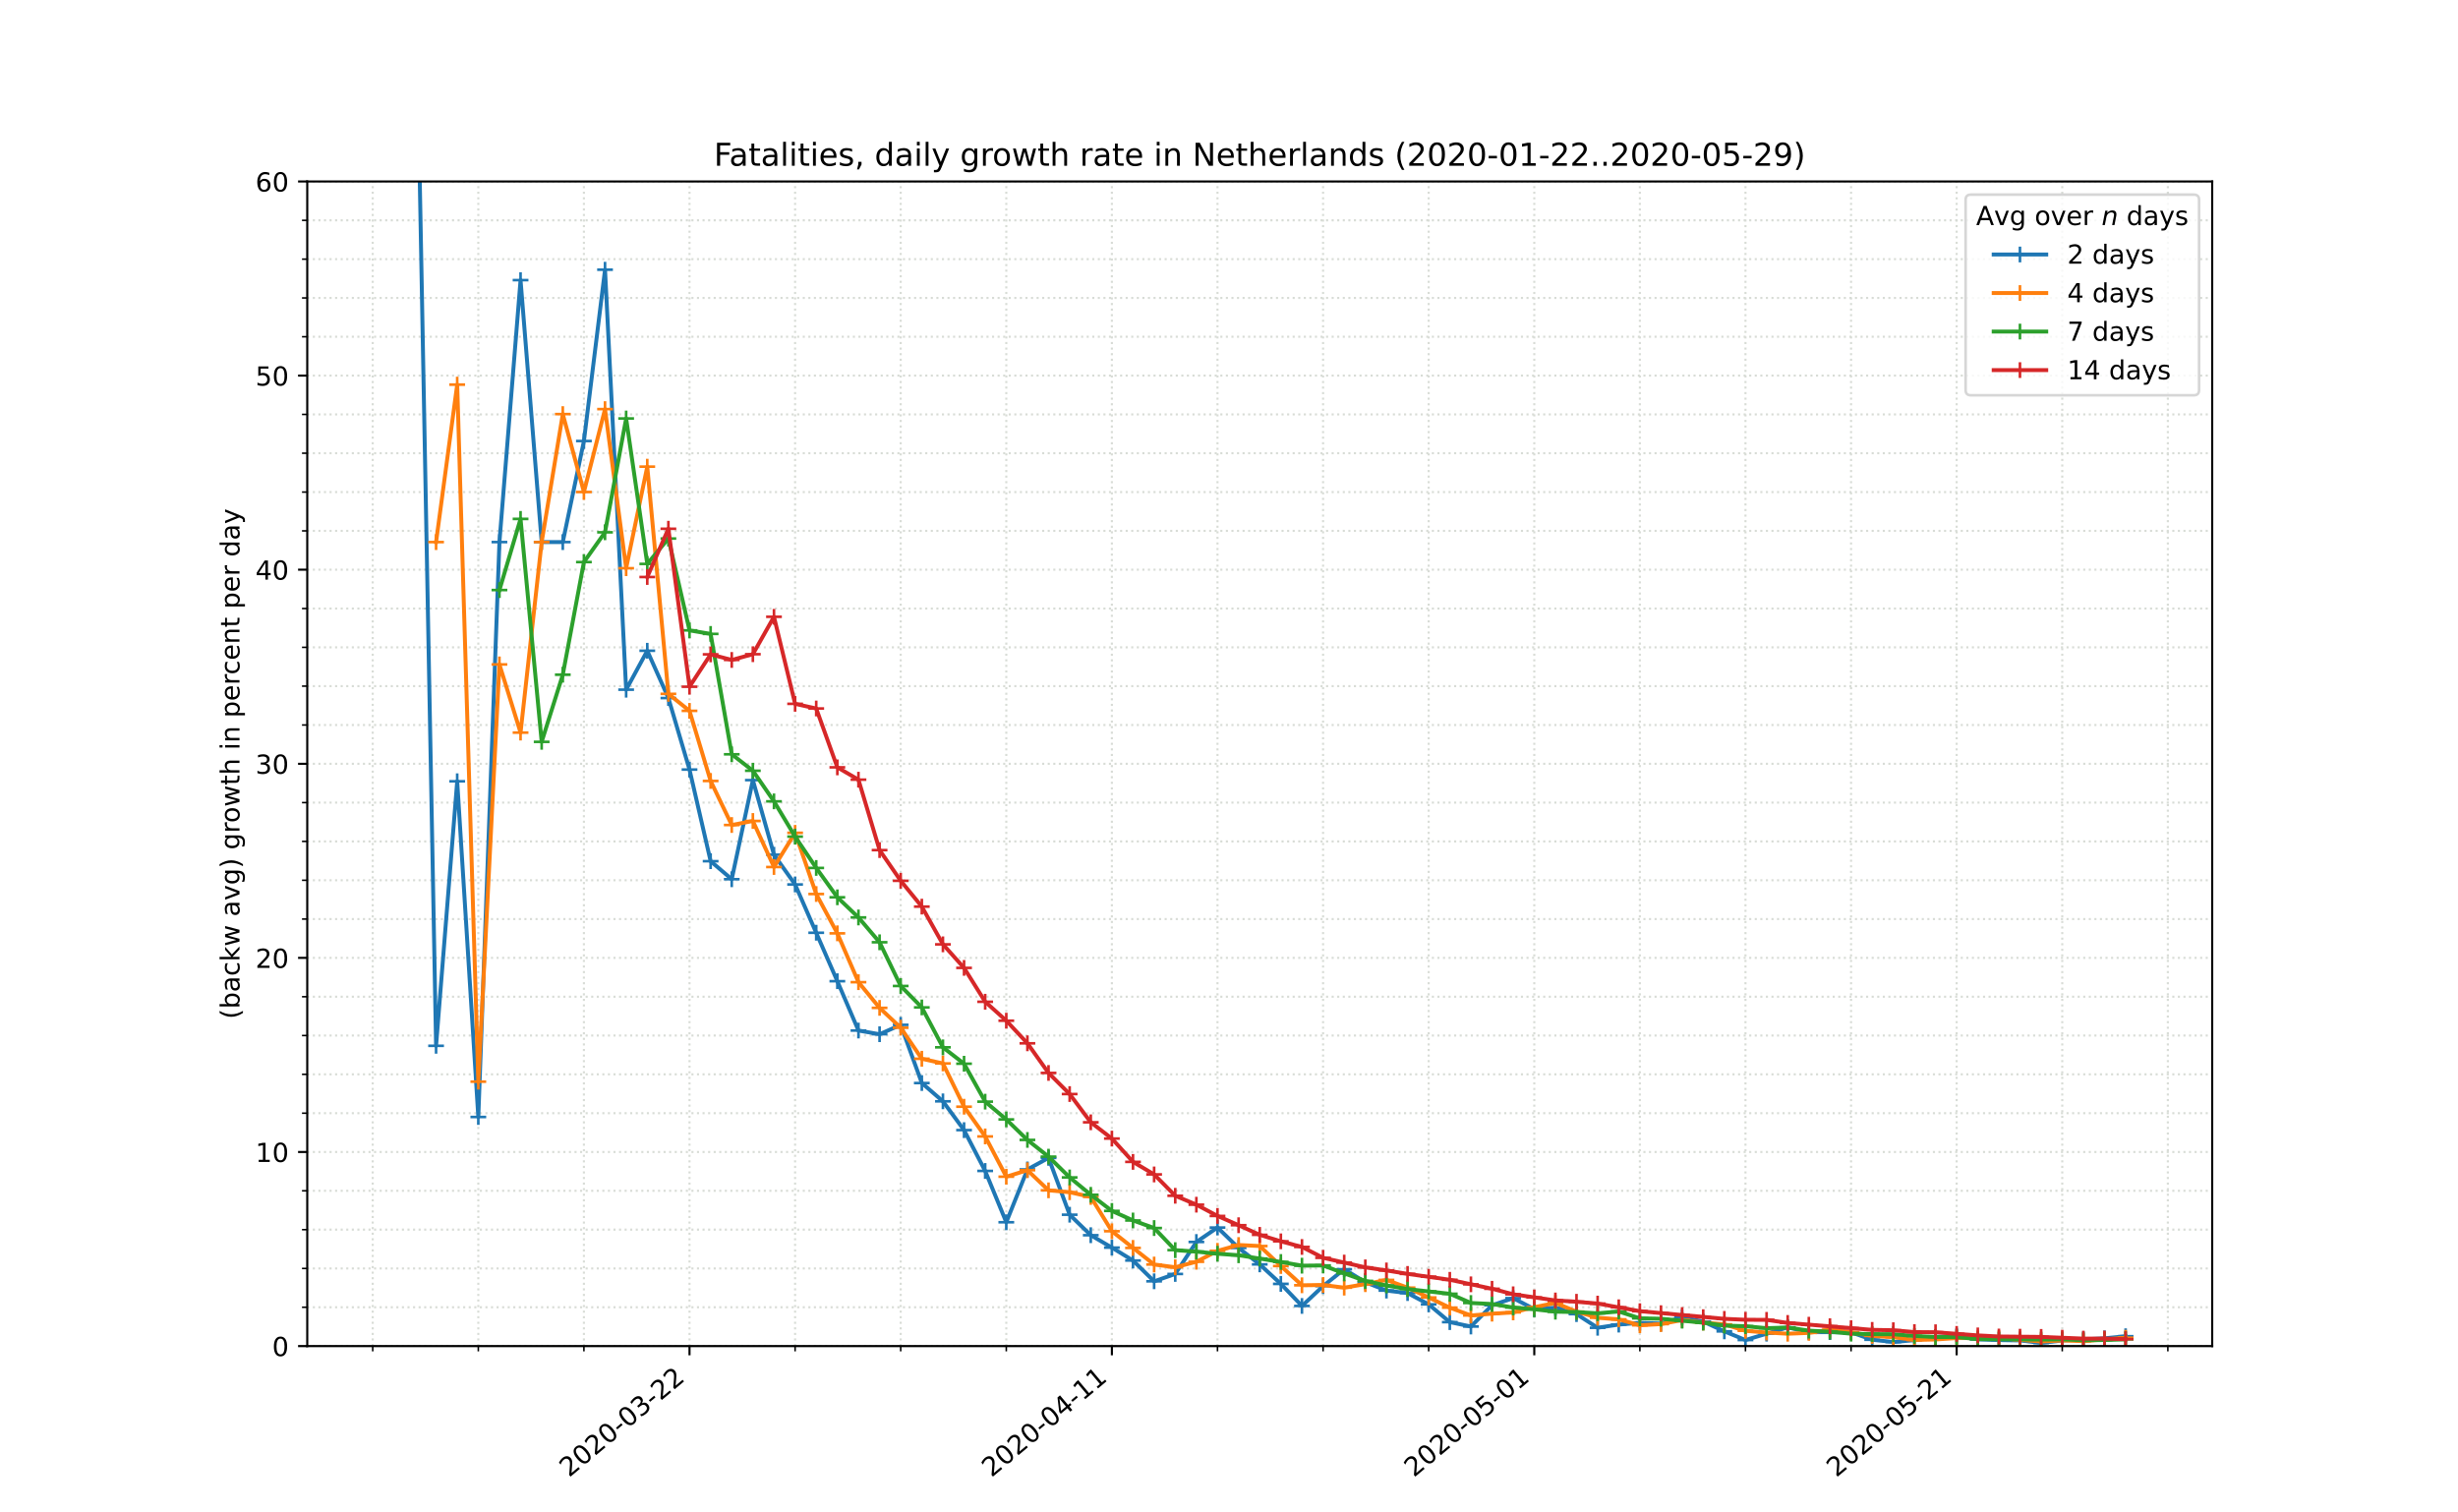 <?xml version="1.0" encoding="utf-8" standalone="no"?>
<!DOCTYPE svg PUBLIC "-//W3C//DTD SVG 1.1//EN"
  "http://www.w3.org/Graphics/SVG/1.1/DTD/svg11.dtd">
<!-- Created with matplotlib (https://matplotlib.org/) -->
<svg height="576pt" version="1.1" viewBox="0 0 936 576" width="936pt" xmlns="http://www.w3.org/2000/svg" xmlns:xlink="http://www.w3.org/1999/xlink">
 <defs>
  <style type="text/css">
*{stroke-linecap:butt;stroke-linejoin:round;}
  </style>
 </defs>
 <g id="figure_1">
  <g id="patch_1">
   <path d="M 0 576 
L 936 576 
L 936 0 
L 0 0 
z
" style="fill:#ffffff;"/>
  </g>
  <g id="axes_1">
   <g id="patch_2">
    <path d="M 117 512.64 
L 842.4 512.64 
L 842.4 69.12 
L 117 69.12 
z
" style="fill:#ffffff;"/>
   </g>
   <g id="matplotlib.axis_1">
    <g id="xtick_1">
     <g id="line2d_1">
      <path clip-path="url(#p019be3c450)" d="M 262.563 512.64 
L 262.563 69.12 
" style="fill:none;stroke:#d8dcd6;stroke-dasharray:0.8,1.32;stroke-dashoffset:0;stroke-width:0.8;"/>
     </g>
     <g id="line2d_2">
      <defs>
       <path d="M 0 0 
L 0 3.5 
" id="m4d3ad56de2" style="stroke:#000000;stroke-width:0.8;"/>
      </defs>
      <g>
       <use style="stroke:#000000;stroke-width:0.8;" x="262.563" xlink:href="#m4d3ad56de2" y="512.64"/>
      </g>
     </g>
     <g id="text_1">
      <!-- 2020-03-22 -->
      <defs>
       <path d="M 19.188 8.297 
L 53.609 8.297 
L 53.609 0 
L 7.328 0 
L 7.328 8.297 
Q 12.938 14.109 22.625 23.891 
Q 32.328 33.688 34.812 36.531 
Q 39.547 41.844 41.422 45.531 
Q 43.312 49.219 43.312 52.781 
Q 43.312 58.594 39.234 62.25 
Q 35.156 65.922 28.609 65.922 
Q 23.969 65.922 18.812 64.312 
Q 13.672 62.703 7.812 59.422 
L 7.812 69.391 
Q 13.766 71.781 18.938 73 
Q 24.125 74.219 28.422 74.219 
Q 39.75 74.219 46.484 68.547 
Q 53.219 62.891 53.219 53.422 
Q 53.219 48.922 51.531 44.891 
Q 49.859 40.875 45.406 35.406 
Q 44.188 33.984 37.641 27.219 
Q 31.109 20.453 19.188 8.297 
z
" id="DejaVuSans-50"/>
       <path d="M 31.781 66.406 
Q 24.172 66.406 20.328 58.906 
Q 16.5 51.422 16.5 36.375 
Q 16.5 21.391 20.328 13.891 
Q 24.172 6.391 31.781 6.391 
Q 39.453 6.391 43.281 13.891 
Q 47.125 21.391 47.125 36.375 
Q 47.125 51.422 43.281 58.906 
Q 39.453 66.406 31.781 66.406 
z
M 31.781 74.219 
Q 44.047 74.219 50.516 64.516 
Q 56.984 54.828 56.984 36.375 
Q 56.984 17.969 50.516 8.266 
Q 44.047 -1.422 31.781 -1.422 
Q 19.531 -1.422 13.062 8.266 
Q 6.594 17.969 6.594 36.375 
Q 6.594 54.828 13.062 64.516 
Q 19.531 74.219 31.781 74.219 
z
" id="DejaVuSans-48"/>
       <path d="M 4.891 31.391 
L 31.203 31.391 
L 31.203 23.391 
L 4.891 23.391 
z
" id="DejaVuSans-45"/>
       <path d="M 40.578 39.312 
Q 47.656 37.797 51.625 33 
Q 55.609 28.219 55.609 21.188 
Q 55.609 10.406 48.188 4.484 
Q 40.766 -1.422 27.094 -1.422 
Q 22.516 -1.422 17.656 -0.516 
Q 12.797 0.391 7.625 2.203 
L 7.625 11.719 
Q 11.719 9.328 16.594 8.109 
Q 21.484 6.891 26.812 6.891 
Q 36.078 6.891 40.938 10.547 
Q 45.797 14.203 45.797 21.188 
Q 45.797 27.641 41.281 31.266 
Q 36.766 34.906 28.719 34.906 
L 20.219 34.906 
L 20.219 43.016 
L 29.109 43.016 
Q 36.375 43.016 40.234 45.922 
Q 44.094 48.828 44.094 54.297 
Q 44.094 59.906 40.109 62.906 
Q 36.141 65.922 28.719 65.922 
Q 24.656 65.922 20.016 65.031 
Q 15.375 64.156 9.812 62.312 
L 9.812 71.094 
Q 15.438 72.656 20.344 73.438 
Q 25.25 74.219 29.594 74.219 
Q 40.828 74.219 47.359 69.109 
Q 53.906 64.016 53.906 55.328 
Q 53.906 49.266 50.438 45.094 
Q 46.969 40.922 40.578 39.312 
z
" id="DejaVuSans-51"/>
      </defs>
      <g transform="translate(216.707 562.817)rotate(-40)scale(0.1 -0.1)">
       <use xlink:href="#DejaVuSans-50"/>
       <use x="63.623" xlink:href="#DejaVuSans-48"/>
       <use x="127.246" xlink:href="#DejaVuSans-50"/>
       <use x="190.869" xlink:href="#DejaVuSans-48"/>
       <use x="254.492" xlink:href="#DejaVuSans-45"/>
       <use x="290.576" xlink:href="#DejaVuSans-48"/>
       <use x="354.199" xlink:href="#DejaVuSans-51"/>
       <use x="417.822" xlink:href="#DejaVuSans-45"/>
       <use x="453.906" xlink:href="#DejaVuSans-50"/>
       <use x="517.529" xlink:href="#DejaVuSans-50"/>
      </g>
     </g>
    </g>
    <g id="xtick_2">
     <g id="line2d_3">
      <path clip-path="url(#p019be3c450)" d="M 423.405 512.64 
L 423.405 69.12 
" style="fill:none;stroke:#d8dcd6;stroke-dasharray:0.8,1.32;stroke-dashoffset:0;stroke-width:0.8;"/>
     </g>
     <g id="line2d_4">
      <g>
       <use style="stroke:#000000;stroke-width:0.8;" x="423.405" xlink:href="#m4d3ad56de2" y="512.64"/>
      </g>
     </g>
     <g id="text_2">
      <!-- 2020-04-11 -->
      <defs>
       <path d="M 37.797 64.312 
L 12.891 25.391 
L 37.797 25.391 
z
M 35.203 72.906 
L 47.609 72.906 
L 47.609 25.391 
L 58.016 25.391 
L 58.016 17.188 
L 47.609 17.188 
L 47.609 0 
L 37.797 0 
L 37.797 17.188 
L 4.891 17.188 
L 4.891 26.703 
z
" id="DejaVuSans-52"/>
       <path d="M 12.406 8.297 
L 28.516 8.297 
L 28.516 63.922 
L 10.984 60.406 
L 10.984 69.391 
L 28.422 72.906 
L 38.281 72.906 
L 38.281 8.297 
L 54.391 8.297 
L 54.391 0 
L 12.406 0 
z
" id="DejaVuSans-49"/>
      </defs>
      <g transform="translate(377.549 562.817)rotate(-40)scale(0.1 -0.1)">
       <use xlink:href="#DejaVuSans-50"/>
       <use x="63.623" xlink:href="#DejaVuSans-48"/>
       <use x="127.246" xlink:href="#DejaVuSans-50"/>
       <use x="190.869" xlink:href="#DejaVuSans-48"/>
       <use x="254.492" xlink:href="#DejaVuSans-45"/>
       <use x="290.576" xlink:href="#DejaVuSans-48"/>
       <use x="354.199" xlink:href="#DejaVuSans-52"/>
       <use x="417.822" xlink:href="#DejaVuSans-45"/>
       <use x="453.906" xlink:href="#DejaVuSans-49"/>
       <use x="517.529" xlink:href="#DejaVuSans-49"/>
      </g>
     </g>
    </g>
    <g id="xtick_3">
     <g id="line2d_5">
      <path clip-path="url(#p019be3c450)" d="M 584.248 512.64 
L 584.248 69.12 
" style="fill:none;stroke:#d8dcd6;stroke-dasharray:0.8,1.32;stroke-dashoffset:0;stroke-width:0.8;"/>
     </g>
     <g id="line2d_6">
      <g>
       <use style="stroke:#000000;stroke-width:0.8;" x="584.248" xlink:href="#m4d3ad56de2" y="512.64"/>
      </g>
     </g>
     <g id="text_3">
      <!-- 2020-05-01 -->
      <defs>
       <path d="M 10.797 72.906 
L 49.516 72.906 
L 49.516 64.594 
L 19.828 64.594 
L 19.828 46.734 
Q 21.969 47.469 24.109 47.828 
Q 26.266 48.188 28.422 48.188 
Q 40.625 48.188 47.75 41.5 
Q 54.891 34.812 54.891 23.391 
Q 54.891 11.625 47.562 5.094 
Q 40.234 -1.422 26.906 -1.422 
Q 22.312 -1.422 17.547 -0.641 
Q 12.797 0.141 7.719 1.703 
L 7.719 11.625 
Q 12.109 9.234 16.797 8.062 
Q 21.484 6.891 26.703 6.891 
Q 35.156 6.891 40.078 11.328 
Q 45.016 15.766 45.016 23.391 
Q 45.016 31 40.078 35.438 
Q 35.156 39.891 26.703 39.891 
Q 22.75 39.891 18.812 39.016 
Q 14.891 38.141 10.797 36.281 
z
" id="DejaVuSans-53"/>
      </defs>
      <g transform="translate(538.392 562.817)rotate(-40)scale(0.1 -0.1)">
       <use xlink:href="#DejaVuSans-50"/>
       <use x="63.623" xlink:href="#DejaVuSans-48"/>
       <use x="127.246" xlink:href="#DejaVuSans-50"/>
       <use x="190.869" xlink:href="#DejaVuSans-48"/>
       <use x="254.492" xlink:href="#DejaVuSans-45"/>
       <use x="290.576" xlink:href="#DejaVuSans-48"/>
       <use x="354.199" xlink:href="#DejaVuSans-53"/>
       <use x="417.822" xlink:href="#DejaVuSans-45"/>
       <use x="453.906" xlink:href="#DejaVuSans-48"/>
       <use x="517.529" xlink:href="#DejaVuSans-49"/>
      </g>
     </g>
    </g>
    <g id="xtick_4">
     <g id="line2d_7">
      <path clip-path="url(#p019be3c450)" d="M 745.09 512.64 
L 745.09 69.12 
" style="fill:none;stroke:#d8dcd6;stroke-dasharray:0.8,1.32;stroke-dashoffset:0;stroke-width:0.8;"/>
     </g>
     <g id="line2d_8">
      <g>
       <use style="stroke:#000000;stroke-width:0.8;" x="745.09" xlink:href="#m4d3ad56de2" y="512.64"/>
      </g>
     </g>
     <g id="text_4">
      <!-- 2020-05-21 -->
      <g transform="translate(699.234 562.817)rotate(-40)scale(0.1 -0.1)">
       <use xlink:href="#DejaVuSans-50"/>
       <use x="63.623" xlink:href="#DejaVuSans-48"/>
       <use x="127.246" xlink:href="#DejaVuSans-50"/>
       <use x="190.869" xlink:href="#DejaVuSans-48"/>
       <use x="254.492" xlink:href="#DejaVuSans-45"/>
       <use x="290.576" xlink:href="#DejaVuSans-48"/>
       <use x="354.199" xlink:href="#DejaVuSans-53"/>
       <use x="417.822" xlink:href="#DejaVuSans-45"/>
       <use x="453.906" xlink:href="#DejaVuSans-50"/>
       <use x="517.529" xlink:href="#DejaVuSans-49"/>
      </g>
     </g>
    </g>
    <g id="xtick_5">
     <g id="line2d_9">
      <path clip-path="url(#p019be3c450)" d="M 141.931 512.64 
L 141.931 69.12 
" style="fill:none;stroke:#d8dcd6;stroke-dasharray:0.8,1.32;stroke-dashoffset:0;stroke-width:0.8;"/>
     </g>
     <g id="line2d_10">
      <defs>
       <path d="M 0 0 
L 0 2 
" id="m690daa7dba" style="stroke:#000000;stroke-width:0.6;"/>
      </defs>
      <g>
       <use style="stroke:#000000;stroke-width:0.6;" x="141.931" xlink:href="#m690daa7dba" y="512.64"/>
      </g>
     </g>
    </g>
    <g id="xtick_6">
     <g id="line2d_11">
      <path clip-path="url(#p019be3c450)" d="M 182.141 512.64 
L 182.141 69.12 
" style="fill:none;stroke:#d8dcd6;stroke-dasharray:0.8,1.32;stroke-dashoffset:0;stroke-width:0.8;"/>
     </g>
     <g id="line2d_12">
      <g>
       <use style="stroke:#000000;stroke-width:0.6;" x="182.141" xlink:href="#m690daa7dba" y="512.64"/>
      </g>
     </g>
    </g>
    <g id="xtick_7">
     <g id="line2d_13">
      <path clip-path="url(#p019be3c450)" d="M 222.352 512.64 
L 222.352 69.12 
" style="fill:none;stroke:#d8dcd6;stroke-dasharray:0.8,1.32;stroke-dashoffset:0;stroke-width:0.8;"/>
     </g>
     <g id="line2d_14">
      <g>
       <use style="stroke:#000000;stroke-width:0.6;" x="222.352" xlink:href="#m690daa7dba" y="512.64"/>
      </g>
     </g>
    </g>
    <g id="xtick_8">
     <g id="line2d_15">
      <path clip-path="url(#p019be3c450)" d="M 302.773 512.64 
L 302.773 69.12 
" style="fill:none;stroke:#d8dcd6;stroke-dasharray:0.8,1.32;stroke-dashoffset:0;stroke-width:0.8;"/>
     </g>
     <g id="line2d_16">
      <g>
       <use style="stroke:#000000;stroke-width:0.6;" x="302.773" xlink:href="#m690daa7dba" y="512.64"/>
      </g>
     </g>
    </g>
    <g id="xtick_9">
     <g id="line2d_17">
      <path clip-path="url(#p019be3c450)" d="M 342.984 512.64 
L 342.984 69.12 
" style="fill:none;stroke:#d8dcd6;stroke-dasharray:0.8,1.32;stroke-dashoffset:0;stroke-width:0.8;"/>
     </g>
     <g id="line2d_18">
      <g>
       <use style="stroke:#000000;stroke-width:0.6;" x="342.984" xlink:href="#m690daa7dba" y="512.64"/>
      </g>
     </g>
    </g>
    <g id="xtick_10">
     <g id="line2d_19">
      <path clip-path="url(#p019be3c450)" d="M 383.194 512.64 
L 383.194 69.12 
" style="fill:none;stroke:#d8dcd6;stroke-dasharray:0.8,1.32;stroke-dashoffset:0;stroke-width:0.8;"/>
     </g>
     <g id="line2d_20">
      <g>
       <use style="stroke:#000000;stroke-width:0.6;" x="383.194" xlink:href="#m690daa7dba" y="512.64"/>
      </g>
     </g>
    </g>
    <g id="xtick_11">
     <g id="line2d_21">
      <path clip-path="url(#p019be3c450)" d="M 463.616 512.64 
L 463.616 69.12 
" style="fill:none;stroke:#d8dcd6;stroke-dasharray:0.8,1.32;stroke-dashoffset:0;stroke-width:0.8;"/>
     </g>
     <g id="line2d_22">
      <g>
       <use style="stroke:#000000;stroke-width:0.6;" x="463.616" xlink:href="#m690daa7dba" y="512.64"/>
      </g>
     </g>
    </g>
    <g id="xtick_12">
     <g id="line2d_23">
      <path clip-path="url(#p019be3c450)" d="M 503.826 512.64 
L 503.826 69.12 
" style="fill:none;stroke:#d8dcd6;stroke-dasharray:0.8,1.32;stroke-dashoffset:0;stroke-width:0.8;"/>
     </g>
     <g id="line2d_24">
      <g>
       <use style="stroke:#000000;stroke-width:0.6;" x="503.826" xlink:href="#m690daa7dba" y="512.64"/>
      </g>
     </g>
    </g>
    <g id="xtick_13">
     <g id="line2d_25">
      <path clip-path="url(#p019be3c450)" d="M 544.037 512.64 
L 544.037 69.12 
" style="fill:none;stroke:#d8dcd6;stroke-dasharray:0.8,1.32;stroke-dashoffset:0;stroke-width:0.8;"/>
     </g>
     <g id="line2d_26">
      <g>
       <use style="stroke:#000000;stroke-width:0.6;" x="544.037" xlink:href="#m690daa7dba" y="512.64"/>
      </g>
     </g>
    </g>
    <g id="xtick_14">
     <g id="line2d_27">
      <path clip-path="url(#p019be3c450)" d="M 624.458 512.64 
L 624.458 69.12 
" style="fill:none;stroke:#d8dcd6;stroke-dasharray:0.8,1.32;stroke-dashoffset:0;stroke-width:0.8;"/>
     </g>
     <g id="line2d_28">
      <g>
       <use style="stroke:#000000;stroke-width:0.6;" x="624.458" xlink:href="#m690daa7dba" y="512.64"/>
      </g>
     </g>
    </g>
    <g id="xtick_15">
     <g id="line2d_29">
      <path clip-path="url(#p019be3c450)" d="M 664.669 512.64 
L 664.669 69.12 
" style="fill:none;stroke:#d8dcd6;stroke-dasharray:0.8,1.32;stroke-dashoffset:0;stroke-width:0.8;"/>
     </g>
     <g id="line2d_30">
      <g>
       <use style="stroke:#000000;stroke-width:0.6;" x="664.669" xlink:href="#m690daa7dba" y="512.64"/>
      </g>
     </g>
    </g>
    <g id="xtick_16">
     <g id="line2d_31">
      <path clip-path="url(#p019be3c450)" d="M 704.88 512.64 
L 704.88 69.12 
" style="fill:none;stroke:#d8dcd6;stroke-dasharray:0.8,1.32;stroke-dashoffset:0;stroke-width:0.8;"/>
     </g>
     <g id="line2d_32">
      <g>
       <use style="stroke:#000000;stroke-width:0.6;" x="704.88" xlink:href="#m690daa7dba" y="512.64"/>
      </g>
     </g>
    </g>
    <g id="xtick_17">
     <g id="line2d_33">
      <path clip-path="url(#p019be3c450)" d="M 785.301 512.64 
L 785.301 69.12 
" style="fill:none;stroke:#d8dcd6;stroke-dasharray:0.8,1.32;stroke-dashoffset:0;stroke-width:0.8;"/>
     </g>
     <g id="line2d_34">
      <g>
       <use style="stroke:#000000;stroke-width:0.6;" x="785.301" xlink:href="#m690daa7dba" y="512.64"/>
      </g>
     </g>
    </g>
    <g id="xtick_18">
     <g id="line2d_35">
      <path clip-path="url(#p019be3c450)" d="M 825.512 512.64 
L 825.512 69.12 
" style="fill:none;stroke:#d8dcd6;stroke-dasharray:0.8,1.32;stroke-dashoffset:0;stroke-width:0.8;"/>
     </g>
     <g id="line2d_36">
      <g>
       <use style="stroke:#000000;stroke-width:0.6;" x="825.512" xlink:href="#m690daa7dba" y="512.64"/>
      </g>
     </g>
    </g>
   </g>
   <g id="matplotlib.axis_2">
    <g id="ytick_1">
     <g id="line2d_37">
      <path clip-path="url(#p019be3c450)" d="M 117 512.64 
L 842.4 512.64 
" style="fill:none;stroke:#d8dcd6;stroke-dasharray:0.8,1.32;stroke-dashoffset:0;stroke-width:0.8;"/>
     </g>
     <g id="line2d_38">
      <defs>
       <path d="M 0 0 
L -3.5 0 
" id="m8e76589c82" style="stroke:#000000;stroke-width:0.8;"/>
      </defs>
      <g>
       <use style="stroke:#000000;stroke-width:0.8;" x="117" xlink:href="#m8e76589c82" y="512.64"/>
      </g>
     </g>
     <g id="text_5">
      <!-- 0 -->
      <g transform="translate(103.638 516.439)scale(0.1 -0.1)">
       <use xlink:href="#DejaVuSans-48"/>
      </g>
     </g>
    </g>
    <g id="ytick_2">
     <g id="line2d_39">
      <path clip-path="url(#p019be3c450)" d="M 117 438.72 
L 842.4 438.72 
" style="fill:none;stroke:#d8dcd6;stroke-dasharray:0.8,1.32;stroke-dashoffset:0;stroke-width:0.8;"/>
     </g>
     <g id="line2d_40">
      <g>
       <use style="stroke:#000000;stroke-width:0.8;" x="117" xlink:href="#m8e76589c82" y="438.72"/>
      </g>
     </g>
     <g id="text_6">
      <!-- 10 -->
      <g transform="translate(97.275 442.519)scale(0.1 -0.1)">
       <use xlink:href="#DejaVuSans-49"/>
       <use x="63.623" xlink:href="#DejaVuSans-48"/>
      </g>
     </g>
    </g>
    <g id="ytick_3">
     <g id="line2d_41">
      <path clip-path="url(#p019be3c450)" d="M 117 364.8 
L 842.4 364.8 
" style="fill:none;stroke:#d8dcd6;stroke-dasharray:0.8,1.32;stroke-dashoffset:0;stroke-width:0.8;"/>
     </g>
     <g id="line2d_42">
      <g>
       <use style="stroke:#000000;stroke-width:0.8;" x="117" xlink:href="#m8e76589c82" y="364.8"/>
      </g>
     </g>
     <g id="text_7">
      <!-- 20 -->
      <g transform="translate(97.275 368.599)scale(0.1 -0.1)">
       <use xlink:href="#DejaVuSans-50"/>
       <use x="63.623" xlink:href="#DejaVuSans-48"/>
      </g>
     </g>
    </g>
    <g id="ytick_4">
     <g id="line2d_43">
      <path clip-path="url(#p019be3c450)" d="M 117 290.88 
L 842.4 290.88 
" style="fill:none;stroke:#d8dcd6;stroke-dasharray:0.8,1.32;stroke-dashoffset:0;stroke-width:0.8;"/>
     </g>
     <g id="line2d_44">
      <g>
       <use style="stroke:#000000;stroke-width:0.8;" x="117" xlink:href="#m8e76589c82" y="290.88"/>
      </g>
     </g>
     <g id="text_8">
      <!-- 30 -->
      <g transform="translate(97.275 294.679)scale(0.1 -0.1)">
       <use xlink:href="#DejaVuSans-51"/>
       <use x="63.623" xlink:href="#DejaVuSans-48"/>
      </g>
     </g>
    </g>
    <g id="ytick_5">
     <g id="line2d_45">
      <path clip-path="url(#p019be3c450)" d="M 117 216.96 
L 842.4 216.96 
" style="fill:none;stroke:#d8dcd6;stroke-dasharray:0.8,1.32;stroke-dashoffset:0;stroke-width:0.8;"/>
     </g>
     <g id="line2d_46">
      <g>
       <use style="stroke:#000000;stroke-width:0.8;" x="117" xlink:href="#m8e76589c82" y="216.96"/>
      </g>
     </g>
     <g id="text_9">
      <!-- 40 -->
      <g transform="translate(97.275 220.759)scale(0.1 -0.1)">
       <use xlink:href="#DejaVuSans-52"/>
       <use x="63.623" xlink:href="#DejaVuSans-48"/>
      </g>
     </g>
    </g>
    <g id="ytick_6">
     <g id="line2d_47">
      <path clip-path="url(#p019be3c450)" d="M 117 143.04 
L 842.4 143.04 
" style="fill:none;stroke:#d8dcd6;stroke-dasharray:0.8,1.32;stroke-dashoffset:0;stroke-width:0.8;"/>
     </g>
     <g id="line2d_48">
      <g>
       <use style="stroke:#000000;stroke-width:0.8;" x="117" xlink:href="#m8e76589c82" y="143.04"/>
      </g>
     </g>
     <g id="text_10">
      <!-- 50 -->
      <g transform="translate(97.275 146.839)scale(0.1 -0.1)">
       <use xlink:href="#DejaVuSans-53"/>
       <use x="63.623" xlink:href="#DejaVuSans-48"/>
      </g>
     </g>
    </g>
    <g id="ytick_7">
     <g id="line2d_49">
      <path clip-path="url(#p019be3c450)" d="M 117 69.12 
L 842.4 69.12 
" style="fill:none;stroke:#d8dcd6;stroke-dasharray:0.8,1.32;stroke-dashoffset:0;stroke-width:0.8;"/>
     </g>
     <g id="line2d_50">
      <g>
       <use style="stroke:#000000;stroke-width:0.8;" x="117" xlink:href="#m8e76589c82" y="69.12"/>
      </g>
     </g>
     <g id="text_11">
      <!-- 60 -->
      <defs>
       <path d="M 33.016 40.375 
Q 26.375 40.375 22.484 35.828 
Q 18.609 31.297 18.609 23.391 
Q 18.609 15.531 22.484 10.953 
Q 26.375 6.391 33.016 6.391 
Q 39.656 6.391 43.531 10.953 
Q 47.406 15.531 47.406 23.391 
Q 47.406 31.297 43.531 35.828 
Q 39.656 40.375 33.016 40.375 
z
M 52.594 71.297 
L 52.594 62.312 
Q 48.875 64.062 45.094 64.984 
Q 41.312 65.922 37.594 65.922 
Q 27.828 65.922 22.672 59.328 
Q 17.531 52.734 16.797 39.406 
Q 19.672 43.656 24.016 45.922 
Q 28.375 48.188 33.594 48.188 
Q 44.578 48.188 50.953 41.516 
Q 57.328 34.859 57.328 23.391 
Q 57.328 12.156 50.688 5.359 
Q 44.047 -1.422 33.016 -1.422 
Q 20.359 -1.422 13.672 8.266 
Q 6.984 17.969 6.984 36.375 
Q 6.984 53.656 15.188 63.938 
Q 23.391 74.219 37.203 74.219 
Q 40.922 74.219 44.703 73.484 
Q 48.484 72.75 52.594 71.297 
z
" id="DejaVuSans-54"/>
      </defs>
      <g transform="translate(97.275 72.919)scale(0.1 -0.1)">
       <use xlink:href="#DejaVuSans-54"/>
       <use x="63.623" xlink:href="#DejaVuSans-48"/>
      </g>
     </g>
    </g>
    <g id="ytick_8">
     <g id="line2d_51">
      <path clip-path="url(#p019be3c450)" d="M 117 497.856 
L 842.4 497.856 
" style="fill:none;stroke:#d8dcd6;stroke-dasharray:0.8,1.32;stroke-dashoffset:0;stroke-width:0.8;"/>
     </g>
     <g id="line2d_52">
      <defs>
       <path d="M 0 0 
L -2 0 
" id="md4a30e3104" style="stroke:#000000;stroke-width:0.6;"/>
      </defs>
      <g>
       <use style="stroke:#000000;stroke-width:0.6;" x="117" xlink:href="#md4a30e3104" y="497.856"/>
      </g>
     </g>
    </g>
    <g id="ytick_9">
     <g id="line2d_53">
      <path clip-path="url(#p019be3c450)" d="M 117 483.072 
L 842.4 483.072 
" style="fill:none;stroke:#d8dcd6;stroke-dasharray:0.8,1.32;stroke-dashoffset:0;stroke-width:0.8;"/>
     </g>
     <g id="line2d_54">
      <g>
       <use style="stroke:#000000;stroke-width:0.6;" x="117" xlink:href="#md4a30e3104" y="483.072"/>
      </g>
     </g>
    </g>
    <g id="ytick_10">
     <g id="line2d_55">
      <path clip-path="url(#p019be3c450)" d="M 117 468.288 
L 842.4 468.288 
" style="fill:none;stroke:#d8dcd6;stroke-dasharray:0.8,1.32;stroke-dashoffset:0;stroke-width:0.8;"/>
     </g>
     <g id="line2d_56">
      <g>
       <use style="stroke:#000000;stroke-width:0.6;" x="117" xlink:href="#md4a30e3104" y="468.288"/>
      </g>
     </g>
    </g>
    <g id="ytick_11">
     <g id="line2d_57">
      <path clip-path="url(#p019be3c450)" d="M 117 453.504 
L 842.4 453.504 
" style="fill:none;stroke:#d8dcd6;stroke-dasharray:0.8,1.32;stroke-dashoffset:0;stroke-width:0.8;"/>
     </g>
     <g id="line2d_58">
      <g>
       <use style="stroke:#000000;stroke-width:0.6;" x="117" xlink:href="#md4a30e3104" y="453.504"/>
      </g>
     </g>
    </g>
    <g id="ytick_12">
     <g id="line2d_59">
      <path clip-path="url(#p019be3c450)" d="M 117 423.936 
L 842.4 423.936 
" style="fill:none;stroke:#d8dcd6;stroke-dasharray:0.8,1.32;stroke-dashoffset:0;stroke-width:0.8;"/>
     </g>
     <g id="line2d_60">
      <g>
       <use style="stroke:#000000;stroke-width:0.6;" x="117" xlink:href="#md4a30e3104" y="423.936"/>
      </g>
     </g>
    </g>
    <g id="ytick_13">
     <g id="line2d_61">
      <path clip-path="url(#p019be3c450)" d="M 117 409.152 
L 842.4 409.152 
" style="fill:none;stroke:#d8dcd6;stroke-dasharray:0.8,1.32;stroke-dashoffset:0;stroke-width:0.8;"/>
     </g>
     <g id="line2d_62">
      <g>
       <use style="stroke:#000000;stroke-width:0.6;" x="117" xlink:href="#md4a30e3104" y="409.152"/>
      </g>
     </g>
    </g>
    <g id="ytick_14">
     <g id="line2d_63">
      <path clip-path="url(#p019be3c450)" d="M 117 394.368 
L 842.4 394.368 
" style="fill:none;stroke:#d8dcd6;stroke-dasharray:0.8,1.32;stroke-dashoffset:0;stroke-width:0.8;"/>
     </g>
     <g id="line2d_64">
      <g>
       <use style="stroke:#000000;stroke-width:0.6;" x="117" xlink:href="#md4a30e3104" y="394.368"/>
      </g>
     </g>
    </g>
    <g id="ytick_15">
     <g id="line2d_65">
      <path clip-path="url(#p019be3c450)" d="M 117 379.584 
L 842.4 379.584 
" style="fill:none;stroke:#d8dcd6;stroke-dasharray:0.8,1.32;stroke-dashoffset:0;stroke-width:0.8;"/>
     </g>
     <g id="line2d_66">
      <g>
       <use style="stroke:#000000;stroke-width:0.6;" x="117" xlink:href="#md4a30e3104" y="379.584"/>
      </g>
     </g>
    </g>
    <g id="ytick_16">
     <g id="line2d_67">
      <path clip-path="url(#p019be3c450)" d="M 117 350.016 
L 842.4 350.016 
" style="fill:none;stroke:#d8dcd6;stroke-dasharray:0.8,1.32;stroke-dashoffset:0;stroke-width:0.8;"/>
     </g>
     <g id="line2d_68">
      <g>
       <use style="stroke:#000000;stroke-width:0.6;" x="117" xlink:href="#md4a30e3104" y="350.016"/>
      </g>
     </g>
    </g>
    <g id="ytick_17">
     <g id="line2d_69">
      <path clip-path="url(#p019be3c450)" d="M 117 335.232 
L 842.4 335.232 
" style="fill:none;stroke:#d8dcd6;stroke-dasharray:0.8,1.32;stroke-dashoffset:0;stroke-width:0.8;"/>
     </g>
     <g id="line2d_70">
      <g>
       <use style="stroke:#000000;stroke-width:0.6;" x="117" xlink:href="#md4a30e3104" y="335.232"/>
      </g>
     </g>
    </g>
    <g id="ytick_18">
     <g id="line2d_71">
      <path clip-path="url(#p019be3c450)" d="M 117 320.448 
L 842.4 320.448 
" style="fill:none;stroke:#d8dcd6;stroke-dasharray:0.8,1.32;stroke-dashoffset:0;stroke-width:0.8;"/>
     </g>
     <g id="line2d_72">
      <g>
       <use style="stroke:#000000;stroke-width:0.6;" x="117" xlink:href="#md4a30e3104" y="320.448"/>
      </g>
     </g>
    </g>
    <g id="ytick_19">
     <g id="line2d_73">
      <path clip-path="url(#p019be3c450)" d="M 117 305.664 
L 842.4 305.664 
" style="fill:none;stroke:#d8dcd6;stroke-dasharray:0.8,1.32;stroke-dashoffset:0;stroke-width:0.8;"/>
     </g>
     <g id="line2d_74">
      <g>
       <use style="stroke:#000000;stroke-width:0.6;" x="117" xlink:href="#md4a30e3104" y="305.664"/>
      </g>
     </g>
    </g>
    <g id="ytick_20">
     <g id="line2d_75">
      <path clip-path="url(#p019be3c450)" d="M 117 276.096 
L 842.4 276.096 
" style="fill:none;stroke:#d8dcd6;stroke-dasharray:0.8,1.32;stroke-dashoffset:0;stroke-width:0.8;"/>
     </g>
     <g id="line2d_76">
      <g>
       <use style="stroke:#000000;stroke-width:0.6;" x="117" xlink:href="#md4a30e3104" y="276.096"/>
      </g>
     </g>
    </g>
    <g id="ytick_21">
     <g id="line2d_77">
      <path clip-path="url(#p019be3c450)" d="M 117 261.312 
L 842.4 261.312 
" style="fill:none;stroke:#d8dcd6;stroke-dasharray:0.8,1.32;stroke-dashoffset:0;stroke-width:0.8;"/>
     </g>
     <g id="line2d_78">
      <g>
       <use style="stroke:#000000;stroke-width:0.6;" x="117" xlink:href="#md4a30e3104" y="261.312"/>
      </g>
     </g>
    </g>
    <g id="ytick_22">
     <g id="line2d_79">
      <path clip-path="url(#p019be3c450)" d="M 117 246.528 
L 842.4 246.528 
" style="fill:none;stroke:#d8dcd6;stroke-dasharray:0.8,1.32;stroke-dashoffset:0;stroke-width:0.8;"/>
     </g>
     <g id="line2d_80">
      <g>
       <use style="stroke:#000000;stroke-width:0.6;" x="117" xlink:href="#md4a30e3104" y="246.528"/>
      </g>
     </g>
    </g>
    <g id="ytick_23">
     <g id="line2d_81">
      <path clip-path="url(#p019be3c450)" d="M 117 231.744 
L 842.4 231.744 
" style="fill:none;stroke:#d8dcd6;stroke-dasharray:0.8,1.32;stroke-dashoffset:0;stroke-width:0.8;"/>
     </g>
     <g id="line2d_82">
      <g>
       <use style="stroke:#000000;stroke-width:0.6;" x="117" xlink:href="#md4a30e3104" y="231.744"/>
      </g>
     </g>
    </g>
    <g id="ytick_24">
     <g id="line2d_83">
      <path clip-path="url(#p019be3c450)" d="M 117 202.176 
L 842.4 202.176 
" style="fill:none;stroke:#d8dcd6;stroke-dasharray:0.8,1.32;stroke-dashoffset:0;stroke-width:0.8;"/>
     </g>
     <g id="line2d_84">
      <g>
       <use style="stroke:#000000;stroke-width:0.6;" x="117" xlink:href="#md4a30e3104" y="202.176"/>
      </g>
     </g>
    </g>
    <g id="ytick_25">
     <g id="line2d_85">
      <path clip-path="url(#p019be3c450)" d="M 117 187.392 
L 842.4 187.392 
" style="fill:none;stroke:#d8dcd6;stroke-dasharray:0.8,1.32;stroke-dashoffset:0;stroke-width:0.8;"/>
     </g>
     <g id="line2d_86">
      <g>
       <use style="stroke:#000000;stroke-width:0.6;" x="117" xlink:href="#md4a30e3104" y="187.392"/>
      </g>
     </g>
    </g>
    <g id="ytick_26">
     <g id="line2d_87">
      <path clip-path="url(#p019be3c450)" d="M 117 172.608 
L 842.4 172.608 
" style="fill:none;stroke:#d8dcd6;stroke-dasharray:0.8,1.32;stroke-dashoffset:0;stroke-width:0.8;"/>
     </g>
     <g id="line2d_88">
      <g>
       <use style="stroke:#000000;stroke-width:0.6;" x="117" xlink:href="#md4a30e3104" y="172.608"/>
      </g>
     </g>
    </g>
    <g id="ytick_27">
     <g id="line2d_89">
      <path clip-path="url(#p019be3c450)" d="M 117 157.824 
L 842.4 157.824 
" style="fill:none;stroke:#d8dcd6;stroke-dasharray:0.8,1.32;stroke-dashoffset:0;stroke-width:0.8;"/>
     </g>
     <g id="line2d_90">
      <g>
       <use style="stroke:#000000;stroke-width:0.6;" x="117" xlink:href="#md4a30e3104" y="157.824"/>
      </g>
     </g>
    </g>
    <g id="ytick_28">
     <g id="line2d_91">
      <path clip-path="url(#p019be3c450)" d="M 117 128.256 
L 842.4 128.256 
" style="fill:none;stroke:#d8dcd6;stroke-dasharray:0.8,1.32;stroke-dashoffset:0;stroke-width:0.8;"/>
     </g>
     <g id="line2d_92">
      <g>
       <use style="stroke:#000000;stroke-width:0.6;" x="117" xlink:href="#md4a30e3104" y="128.256"/>
      </g>
     </g>
    </g>
    <g id="ytick_29">
     <g id="line2d_93">
      <path clip-path="url(#p019be3c450)" d="M 117 113.472 
L 842.4 113.472 
" style="fill:none;stroke:#d8dcd6;stroke-dasharray:0.8,1.32;stroke-dashoffset:0;stroke-width:0.8;"/>
     </g>
     <g id="line2d_94">
      <g>
       <use style="stroke:#000000;stroke-width:0.6;" x="117" xlink:href="#md4a30e3104" y="113.472"/>
      </g>
     </g>
    </g>
    <g id="ytick_30">
     <g id="line2d_95">
      <path clip-path="url(#p019be3c450)" d="M 117 98.688 
L 842.4 98.688 
" style="fill:none;stroke:#d8dcd6;stroke-dasharray:0.8,1.32;stroke-dashoffset:0;stroke-width:0.8;"/>
     </g>
     <g id="line2d_96">
      <g>
       <use style="stroke:#000000;stroke-width:0.6;" x="117" xlink:href="#md4a30e3104" y="98.688"/>
      </g>
     </g>
    </g>
    <g id="ytick_31">
     <g id="line2d_97">
      <path clip-path="url(#p019be3c450)" d="M 117 83.904 
L 842.4 83.904 
" style="fill:none;stroke:#d8dcd6;stroke-dasharray:0.8,1.32;stroke-dashoffset:0;stroke-width:0.8;"/>
     </g>
     <g id="line2d_98">
      <g>
       <use style="stroke:#000000;stroke-width:0.6;" x="117" xlink:href="#md4a30e3104" y="83.904"/>
      </g>
     </g>
    </g>
    <g id="text_12">
     <!-- (backw avg) growth in percent per day -->
     <defs>
      <path d="M 31 75.875 
Q 24.469 64.656 21.281 53.656 
Q 18.109 42.672 18.109 31.391 
Q 18.109 20.125 21.312 9.062 
Q 24.516 -2 31 -13.188 
L 23.188 -13.188 
Q 15.875 -1.703 12.234 9.375 
Q 8.594 20.453 8.594 31.391 
Q 8.594 42.281 12.203 53.312 
Q 15.828 64.359 23.188 75.875 
z
" id="DejaVuSans-40"/>
      <path d="M 48.688 27.297 
Q 48.688 37.203 44.609 42.844 
Q 40.531 48.484 33.406 48.484 
Q 26.266 48.484 22.188 42.844 
Q 18.109 37.203 18.109 27.297 
Q 18.109 17.391 22.188 11.75 
Q 26.266 6.109 33.406 6.109 
Q 40.531 6.109 44.609 11.75 
Q 48.688 17.391 48.688 27.297 
z
M 18.109 46.391 
Q 20.953 51.266 25.266 53.625 
Q 29.594 56 35.594 56 
Q 45.562 56 51.781 48.094 
Q 58.016 40.188 58.016 27.297 
Q 58.016 14.406 51.781 6.484 
Q 45.562 -1.422 35.594 -1.422 
Q 29.594 -1.422 25.266 0.953 
Q 20.953 3.328 18.109 8.203 
L 18.109 0 
L 9.078 0 
L 9.078 75.984 
L 18.109 75.984 
z
" id="DejaVuSans-98"/>
      <path d="M 34.281 27.484 
Q 23.391 27.484 19.188 25 
Q 14.984 22.516 14.984 16.5 
Q 14.984 11.719 18.141 8.906 
Q 21.297 6.109 26.703 6.109 
Q 34.188 6.109 38.703 11.406 
Q 43.219 16.703 43.219 25.484 
L 43.219 27.484 
z
M 52.203 31.203 
L 52.203 0 
L 43.219 0 
L 43.219 8.297 
Q 40.141 3.328 35.547 0.953 
Q 30.953 -1.422 24.312 -1.422 
Q 15.922 -1.422 10.953 3.297 
Q 6 8.016 6 15.922 
Q 6 25.141 12.172 29.828 
Q 18.359 34.516 30.609 34.516 
L 43.219 34.516 
L 43.219 35.406 
Q 43.219 41.609 39.141 45 
Q 35.062 48.391 27.688 48.391 
Q 23 48.391 18.547 47.266 
Q 14.109 46.141 10.016 43.891 
L 10.016 52.203 
Q 14.938 54.109 19.578 55.047 
Q 24.219 56 28.609 56 
Q 40.484 56 46.344 49.844 
Q 52.203 43.703 52.203 31.203 
z
" id="DejaVuSans-97"/>
      <path d="M 48.781 52.594 
L 48.781 44.188 
Q 44.969 46.297 41.141 47.344 
Q 37.312 48.391 33.406 48.391 
Q 24.656 48.391 19.812 42.844 
Q 14.984 37.312 14.984 27.297 
Q 14.984 17.281 19.812 11.734 
Q 24.656 6.203 33.406 6.203 
Q 37.312 6.203 41.141 7.25 
Q 44.969 8.297 48.781 10.406 
L 48.781 2.094 
Q 45.016 0.344 40.984 -0.531 
Q 36.969 -1.422 32.422 -1.422 
Q 20.062 -1.422 12.781 6.344 
Q 5.516 14.109 5.516 27.297 
Q 5.516 40.672 12.859 48.328 
Q 20.219 56 33.016 56 
Q 37.156 56 41.109 55.141 
Q 45.062 54.297 48.781 52.594 
z
" id="DejaVuSans-99"/>
      <path d="M 9.078 75.984 
L 18.109 75.984 
L 18.109 31.109 
L 44.922 54.688 
L 56.391 54.688 
L 27.391 29.109 
L 57.625 0 
L 45.906 0 
L 18.109 26.703 
L 18.109 0 
L 9.078 0 
z
" id="DejaVuSans-107"/>
      <path d="M 4.203 54.688 
L 13.188 54.688 
L 24.422 12.016 
L 35.594 54.688 
L 46.188 54.688 
L 57.422 12.016 
L 68.609 54.688 
L 77.594 54.688 
L 63.281 0 
L 52.688 0 
L 40.922 44.828 
L 29.109 0 
L 18.5 0 
z
" id="DejaVuSans-119"/>
      <path id="DejaVuSans-32"/>
      <path d="M 2.984 54.688 
L 12.5 54.688 
L 29.594 8.797 
L 46.688 54.688 
L 56.203 54.688 
L 35.688 0 
L 23.484 0 
z
" id="DejaVuSans-118"/>
      <path d="M 45.406 27.984 
Q 45.406 37.75 41.375 43.109 
Q 37.359 48.484 30.078 48.484 
Q 22.859 48.484 18.828 43.109 
Q 14.797 37.75 14.797 27.984 
Q 14.797 18.266 18.828 12.891 
Q 22.859 7.516 30.078 7.516 
Q 37.359 7.516 41.375 12.891 
Q 45.406 18.266 45.406 27.984 
z
M 54.391 6.781 
Q 54.391 -7.172 48.188 -13.984 
Q 42 -20.797 29.203 -20.797 
Q 24.469 -20.797 20.266 -20.094 
Q 16.062 -19.391 12.109 -17.922 
L 12.109 -9.188 
Q 16.062 -11.328 19.922 -12.344 
Q 23.781 -13.375 27.781 -13.375 
Q 36.625 -13.375 41.016 -8.766 
Q 45.406 -4.156 45.406 5.172 
L 45.406 9.625 
Q 42.625 4.781 38.281 2.391 
Q 33.938 0 27.875 0 
Q 17.828 0 11.672 7.656 
Q 5.516 15.328 5.516 27.984 
Q 5.516 40.672 11.672 48.328 
Q 17.828 56 27.875 56 
Q 33.938 56 38.281 53.609 
Q 42.625 51.219 45.406 46.391 
L 45.406 54.688 
L 54.391 54.688 
z
" id="DejaVuSans-103"/>
      <path d="M 8.016 75.875 
L 15.828 75.875 
Q 23.141 64.359 26.781 53.312 
Q 30.422 42.281 30.422 31.391 
Q 30.422 20.453 26.781 9.375 
Q 23.141 -1.703 15.828 -13.188 
L 8.016 -13.188 
Q 14.5 -2 17.703 9.062 
Q 20.906 20.125 20.906 31.391 
Q 20.906 42.672 17.703 53.656 
Q 14.5 64.656 8.016 75.875 
z
" id="DejaVuSans-41"/>
      <path d="M 41.109 46.297 
Q 39.594 47.172 37.812 47.578 
Q 36.031 48 33.891 48 
Q 26.266 48 22.188 43.047 
Q 18.109 38.094 18.109 28.812 
L 18.109 0 
L 9.078 0 
L 9.078 54.688 
L 18.109 54.688 
L 18.109 46.188 
Q 20.953 51.172 25.484 53.578 
Q 30.031 56 36.531 56 
Q 37.453 56 38.578 55.875 
Q 39.703 55.766 41.062 55.516 
z
" id="DejaVuSans-114"/>
      <path d="M 30.609 48.391 
Q 23.391 48.391 19.188 42.75 
Q 14.984 37.109 14.984 27.297 
Q 14.984 17.484 19.156 11.844 
Q 23.344 6.203 30.609 6.203 
Q 37.797 6.203 41.984 11.859 
Q 46.188 17.531 46.188 27.297 
Q 46.188 37.016 41.984 42.703 
Q 37.797 48.391 30.609 48.391 
z
M 30.609 56 
Q 42.328 56 49.016 48.375 
Q 55.719 40.766 55.719 27.297 
Q 55.719 13.875 49.016 6.219 
Q 42.328 -1.422 30.609 -1.422 
Q 18.844 -1.422 12.172 6.219 
Q 5.516 13.875 5.516 27.297 
Q 5.516 40.766 12.172 48.375 
Q 18.844 56 30.609 56 
z
" id="DejaVuSans-111"/>
      <path d="M 18.312 70.219 
L 18.312 54.688 
L 36.812 54.688 
L 36.812 47.703 
L 18.312 47.703 
L 18.312 18.016 
Q 18.312 11.328 20.141 9.422 
Q 21.969 7.516 27.594 7.516 
L 36.812 7.516 
L 36.812 0 
L 27.594 0 
Q 17.188 0 13.234 3.875 
Q 9.281 7.766 9.281 18.016 
L 9.281 47.703 
L 2.688 47.703 
L 2.688 54.688 
L 9.281 54.688 
L 9.281 70.219 
z
" id="DejaVuSans-116"/>
      <path d="M 54.891 33.016 
L 54.891 0 
L 45.906 0 
L 45.906 32.719 
Q 45.906 40.484 42.875 44.328 
Q 39.844 48.188 33.797 48.188 
Q 26.516 48.188 22.312 43.547 
Q 18.109 38.922 18.109 30.906 
L 18.109 0 
L 9.078 0 
L 9.078 75.984 
L 18.109 75.984 
L 18.109 46.188 
Q 21.344 51.125 25.703 53.562 
Q 30.078 56 35.797 56 
Q 45.219 56 50.047 50.172 
Q 54.891 44.344 54.891 33.016 
z
" id="DejaVuSans-104"/>
      <path d="M 9.422 54.688 
L 18.406 54.688 
L 18.406 0 
L 9.422 0 
z
M 9.422 75.984 
L 18.406 75.984 
L 18.406 64.594 
L 9.422 64.594 
z
" id="DejaVuSans-105"/>
      <path d="M 54.891 33.016 
L 54.891 0 
L 45.906 0 
L 45.906 32.719 
Q 45.906 40.484 42.875 44.328 
Q 39.844 48.188 33.797 48.188 
Q 26.516 48.188 22.312 43.547 
Q 18.109 38.922 18.109 30.906 
L 18.109 0 
L 9.078 0 
L 9.078 54.688 
L 18.109 54.688 
L 18.109 46.188 
Q 21.344 51.125 25.703 53.562 
Q 30.078 56 35.797 56 
Q 45.219 56 50.047 50.172 
Q 54.891 44.344 54.891 33.016 
z
" id="DejaVuSans-110"/>
      <path d="M 18.109 8.203 
L 18.109 -20.797 
L 9.078 -20.797 
L 9.078 54.688 
L 18.109 54.688 
L 18.109 46.391 
Q 20.953 51.266 25.266 53.625 
Q 29.594 56 35.594 56 
Q 45.562 56 51.781 48.094 
Q 58.016 40.188 58.016 27.297 
Q 58.016 14.406 51.781 6.484 
Q 45.562 -1.422 35.594 -1.422 
Q 29.594 -1.422 25.266 0.953 
Q 20.953 3.328 18.109 8.203 
z
M 48.688 27.297 
Q 48.688 37.203 44.609 42.844 
Q 40.531 48.484 33.406 48.484 
Q 26.266 48.484 22.188 42.844 
Q 18.109 37.203 18.109 27.297 
Q 18.109 17.391 22.188 11.75 
Q 26.266 6.109 33.406 6.109 
Q 40.531 6.109 44.609 11.75 
Q 48.688 17.391 48.688 27.297 
z
" id="DejaVuSans-112"/>
      <path d="M 56.203 29.594 
L 56.203 25.203 
L 14.891 25.203 
Q 15.484 15.922 20.484 11.062 
Q 25.484 6.203 34.422 6.203 
Q 39.594 6.203 44.453 7.469 
Q 49.312 8.734 54.109 11.281 
L 54.109 2.781 
Q 49.266 0.734 44.188 -0.344 
Q 39.109 -1.422 33.891 -1.422 
Q 20.797 -1.422 13.156 6.188 
Q 5.516 13.812 5.516 26.812 
Q 5.516 40.234 12.766 48.109 
Q 20.016 56 32.328 56 
Q 43.359 56 49.781 48.891 
Q 56.203 41.797 56.203 29.594 
z
M 47.219 32.234 
Q 47.125 39.594 43.094 43.984 
Q 39.062 48.391 32.422 48.391 
Q 24.906 48.391 20.391 44.141 
Q 15.875 39.891 15.188 32.172 
z
" id="DejaVuSans-101"/>
      <path d="M 45.406 46.391 
L 45.406 75.984 
L 54.391 75.984 
L 54.391 0 
L 45.406 0 
L 45.406 8.203 
Q 42.578 3.328 38.25 0.953 
Q 33.938 -1.422 27.875 -1.422 
Q 17.969 -1.422 11.734 6.484 
Q 5.516 14.406 5.516 27.297 
Q 5.516 40.188 11.734 48.094 
Q 17.969 56 27.875 56 
Q 33.938 56 38.25 53.625 
Q 42.578 51.266 45.406 46.391 
z
M 14.797 27.297 
Q 14.797 17.391 18.875 11.75 
Q 22.953 6.109 30.078 6.109 
Q 37.203 6.109 41.297 11.75 
Q 45.406 17.391 45.406 27.297 
Q 45.406 37.203 41.297 42.844 
Q 37.203 48.484 30.078 48.484 
Q 22.953 48.484 18.875 42.844 
Q 14.797 37.203 14.797 27.297 
z
" id="DejaVuSans-100"/>
      <path d="M 32.172 -5.078 
Q 28.375 -14.844 24.75 -17.812 
Q 21.141 -20.797 15.094 -20.797 
L 7.906 -20.797 
L 7.906 -13.281 
L 13.188 -13.281 
Q 16.891 -13.281 18.938 -11.516 
Q 21 -9.766 23.484 -3.219 
L 25.094 0.875 
L 2.984 54.688 
L 12.5 54.688 
L 29.594 11.922 
L 46.688 54.688 
L 56.203 54.688 
z
" id="DejaVuSans-121"/>
     </defs>
     <g transform="translate(91.195 388.09)rotate(-90)scale(0.1 -0.1)">
      <use xlink:href="#DejaVuSans-40"/>
      <use x="39.014" xlink:href="#DejaVuSans-98"/>
      <use x="102.49" xlink:href="#DejaVuSans-97"/>
      <use x="163.77" xlink:href="#DejaVuSans-99"/>
      <use x="218.75" xlink:href="#DejaVuSans-107"/>
      <use x="276.66" xlink:href="#DejaVuSans-119"/>
      <use x="358.447" xlink:href="#DejaVuSans-32"/>
      <use x="390.234" xlink:href="#DejaVuSans-97"/>
      <use x="451.514" xlink:href="#DejaVuSans-118"/>
      <use x="510.693" xlink:href="#DejaVuSans-103"/>
      <use x="574.17" xlink:href="#DejaVuSans-41"/>
      <use x="613.184" xlink:href="#DejaVuSans-32"/>
      <use x="644.971" xlink:href="#DejaVuSans-103"/>
      <use x="708.447" xlink:href="#DejaVuSans-114"/>
      <use x="747.311" xlink:href="#DejaVuSans-111"/>
      <use x="808.492" xlink:href="#DejaVuSans-119"/>
      <use x="890.279" xlink:href="#DejaVuSans-116"/>
      <use x="929.488" xlink:href="#DejaVuSans-104"/>
      <use x="992.867" xlink:href="#DejaVuSans-32"/>
      <use x="1024.654" xlink:href="#DejaVuSans-105"/>
      <use x="1052.438" xlink:href="#DejaVuSans-110"/>
      <use x="1115.816" xlink:href="#DejaVuSans-32"/>
      <use x="1147.604" xlink:href="#DejaVuSans-112"/>
      <use x="1211.08" xlink:href="#DejaVuSans-101"/>
      <use x="1272.604" xlink:href="#DejaVuSans-114"/>
      <use x="1311.467" xlink:href="#DejaVuSans-99"/>
      <use x="1366.447" xlink:href="#DejaVuSans-101"/>
      <use x="1427.971" xlink:href="#DejaVuSans-110"/>
      <use x="1491.35" xlink:href="#DejaVuSans-116"/>
      <use x="1530.559" xlink:href="#DejaVuSans-32"/>
      <use x="1562.346" xlink:href="#DejaVuSans-112"/>
      <use x="1625.822" xlink:href="#DejaVuSans-101"/>
      <use x="1687.346" xlink:href="#DejaVuSans-114"/>
      <use x="1728.459" xlink:href="#DejaVuSans-32"/>
      <use x="1760.246" xlink:href="#DejaVuSans-100"/>
      <use x="1823.723" xlink:href="#DejaVuSans-97"/>
      <use x="1885.002" xlink:href="#DejaVuSans-121"/>
     </g>
    </g>
   </g>
   <g id="line2d_99">
    <path clip-path="url(#p019be3c450)" d="M 158.533 -1 
L 166.057 398.285 
L 174.099 297.537 
L 182.141 425.389 
L 190.183 206.453 
L 198.225 106.676 
L 206.268 206.453 
L 214.31 206.453 
L 222.352 167.96 
L 230.394 102.707 
L 238.436 262.665 
L 246.478 247.826 
L 254.52 265.84 
L 262.563 293.088 
L 270.605 327.975 
L 278.647 334.848 
L 286.689 297.091 
L 294.731 325.508 
L 302.773 336.839 
L 318.857 373.673 
L 326.9 392.47 
L 334.942 393.874 
L 342.984 390.305 
L 351.026 412.458 
L 359.068 419.432 
L 367.11 430.396 
L 375.152 445.946 
L 383.194 465.489 
L 391.237 445.37 
L 399.279 440.971 
L 407.321 462.61 
L 415.363 470.412 
L 423.405 475.139 
L 431.447 480.064 
L 439.489 487.975 
L 447.531 485.165 
L 455.574 472.999 
L 463.616 467.491 
L 471.658 475.273 
L 479.7 481.523 
L 487.742 488.954 
L 495.784 497.351 
L 503.826 489.799 
L 511.869 483.369 
L 519.911 488.3 
L 527.953 491.5 
L 535.995 492.46 
L 544.037 496.752 
L 552.079 503.507 
L 560.121 505.188 
L 568.163 497.071 
L 576.206 494.393 
L 584.248 498.544 
L 592.29 498.034 
L 600.332 500.468 
L 608.374 505.655 
L 616.416 504.451 
L 624.458 503.776 
L 632.5 504.065 
L 640.543 501.678 
L 648.585 503.295 
L 656.627 507.025 
L 664.669 510.334 
L 680.753 505.519 
L 688.795 507.311 
L 704.88 507.387 
L 712.922 510.229 
L 720.964 511.082 
L 729.006 510.374 
L 737.048 509.155 
L 745.09 508.783 
L 753.132 510.081 
L 761.175 510.347 
L 769.217 510.479 
L 777.259 511.436 
L 785.301 510.492 
L 801.385 509.689 
L 809.427 508.885 
L 809.427 508.885 
" style="fill:none;stroke:#1f77b4;stroke-linecap:square;stroke-width:1.5;"/>
    <defs>
     <path d="M -3 0 
L 3 0 
M 0 3 
L 0 -3 
" id="m862bb6210a" style="stroke:#1f77b4;"/>
    </defs>
    <g clip-path="url(#p019be3c450)">
     <use style="fill:#1f77b4;stroke:#1f77b4;" x="158.533" xlink:href="#m862bb6210a" y="-1"/>
     <use style="fill:#1f77b4;stroke:#1f77b4;" x="166.057" xlink:href="#m862bb6210a" y="398.285"/>
     <use style="fill:#1f77b4;stroke:#1f77b4;" x="174.099" xlink:href="#m862bb6210a" y="297.537"/>
     <use style="fill:#1f77b4;stroke:#1f77b4;" x="182.141" xlink:href="#m862bb6210a" y="425.389"/>
     <use style="fill:#1f77b4;stroke:#1f77b4;" x="190.183" xlink:href="#m862bb6210a" y="206.453"/>
     <use style="fill:#1f77b4;stroke:#1f77b4;" x="198.225" xlink:href="#m862bb6210a" y="106.676"/>
     <use style="fill:#1f77b4;stroke:#1f77b4;" x="206.268" xlink:href="#m862bb6210a" y="206.453"/>
     <use style="fill:#1f77b4;stroke:#1f77b4;" x="214.31" xlink:href="#m862bb6210a" y="206.453"/>
     <use style="fill:#1f77b4;stroke:#1f77b4;" x="222.352" xlink:href="#m862bb6210a" y="167.96"/>
     <use style="fill:#1f77b4;stroke:#1f77b4;" x="230.394" xlink:href="#m862bb6210a" y="102.707"/>
     <use style="fill:#1f77b4;stroke:#1f77b4;" x="238.436" xlink:href="#m862bb6210a" y="262.665"/>
     <use style="fill:#1f77b4;stroke:#1f77b4;" x="246.478" xlink:href="#m862bb6210a" y="247.826"/>
     <use style="fill:#1f77b4;stroke:#1f77b4;" x="254.52" xlink:href="#m862bb6210a" y="265.84"/>
     <use style="fill:#1f77b4;stroke:#1f77b4;" x="262.563" xlink:href="#m862bb6210a" y="293.088"/>
     <use style="fill:#1f77b4;stroke:#1f77b4;" x="270.605" xlink:href="#m862bb6210a" y="327.975"/>
     <use style="fill:#1f77b4;stroke:#1f77b4;" x="278.647" xlink:href="#m862bb6210a" y="334.848"/>
     <use style="fill:#1f77b4;stroke:#1f77b4;" x="286.689" xlink:href="#m862bb6210a" y="297.091"/>
     <use style="fill:#1f77b4;stroke:#1f77b4;" x="294.731" xlink:href="#m862bb6210a" y="325.508"/>
     <use style="fill:#1f77b4;stroke:#1f77b4;" x="302.773" xlink:href="#m862bb6210a" y="336.839"/>
     <use style="fill:#1f77b4;stroke:#1f77b4;" x="310.815" xlink:href="#m862bb6210a" y="355.222"/>
     <use style="fill:#1f77b4;stroke:#1f77b4;" x="318.857" xlink:href="#m862bb6210a" y="373.673"/>
     <use style="fill:#1f77b4;stroke:#1f77b4;" x="326.9" xlink:href="#m862bb6210a" y="392.47"/>
     <use style="fill:#1f77b4;stroke:#1f77b4;" x="334.942" xlink:href="#m862bb6210a" y="393.874"/>
     <use style="fill:#1f77b4;stroke:#1f77b4;" x="342.984" xlink:href="#m862bb6210a" y="390.305"/>
     <use style="fill:#1f77b4;stroke:#1f77b4;" x="351.026" xlink:href="#m862bb6210a" y="412.458"/>
     <use style="fill:#1f77b4;stroke:#1f77b4;" x="359.068" xlink:href="#m862bb6210a" y="419.432"/>
     <use style="fill:#1f77b4;stroke:#1f77b4;" x="367.11" xlink:href="#m862bb6210a" y="430.396"/>
     <use style="fill:#1f77b4;stroke:#1f77b4;" x="375.152" xlink:href="#m862bb6210a" y="445.946"/>
     <use style="fill:#1f77b4;stroke:#1f77b4;" x="383.194" xlink:href="#m862bb6210a" y="465.489"/>
     <use style="fill:#1f77b4;stroke:#1f77b4;" x="391.237" xlink:href="#m862bb6210a" y="445.37"/>
     <use style="fill:#1f77b4;stroke:#1f77b4;" x="399.279" xlink:href="#m862bb6210a" y="440.971"/>
     <use style="fill:#1f77b4;stroke:#1f77b4;" x="407.321" xlink:href="#m862bb6210a" y="462.61"/>
     <use style="fill:#1f77b4;stroke:#1f77b4;" x="415.363" xlink:href="#m862bb6210a" y="470.412"/>
     <use style="fill:#1f77b4;stroke:#1f77b4;" x="423.405" xlink:href="#m862bb6210a" y="475.139"/>
     <use style="fill:#1f77b4;stroke:#1f77b4;" x="431.447" xlink:href="#m862bb6210a" y="480.064"/>
     <use style="fill:#1f77b4;stroke:#1f77b4;" x="439.489" xlink:href="#m862bb6210a" y="487.975"/>
     <use style="fill:#1f77b4;stroke:#1f77b4;" x="447.531" xlink:href="#m862bb6210a" y="485.165"/>
     <use style="fill:#1f77b4;stroke:#1f77b4;" x="455.574" xlink:href="#m862bb6210a" y="472.999"/>
     <use style="fill:#1f77b4;stroke:#1f77b4;" x="463.616" xlink:href="#m862bb6210a" y="467.491"/>
     <use style="fill:#1f77b4;stroke:#1f77b4;" x="471.658" xlink:href="#m862bb6210a" y="475.273"/>
     <use style="fill:#1f77b4;stroke:#1f77b4;" x="479.7" xlink:href="#m862bb6210a" y="481.523"/>
     <use style="fill:#1f77b4;stroke:#1f77b4;" x="487.742" xlink:href="#m862bb6210a" y="488.954"/>
     <use style="fill:#1f77b4;stroke:#1f77b4;" x="495.784" xlink:href="#m862bb6210a" y="497.351"/>
     <use style="fill:#1f77b4;stroke:#1f77b4;" x="503.826" xlink:href="#m862bb6210a" y="489.799"/>
     <use style="fill:#1f77b4;stroke:#1f77b4;" x="511.869" xlink:href="#m862bb6210a" y="483.369"/>
     <use style="fill:#1f77b4;stroke:#1f77b4;" x="519.911" xlink:href="#m862bb6210a" y="488.3"/>
     <use style="fill:#1f77b4;stroke:#1f77b4;" x="527.953" xlink:href="#m862bb6210a" y="491.5"/>
     <use style="fill:#1f77b4;stroke:#1f77b4;" x="535.995" xlink:href="#m862bb6210a" y="492.46"/>
     <use style="fill:#1f77b4;stroke:#1f77b4;" x="544.037" xlink:href="#m862bb6210a" y="496.752"/>
     <use style="fill:#1f77b4;stroke:#1f77b4;" x="552.079" xlink:href="#m862bb6210a" y="503.507"/>
     <use style="fill:#1f77b4;stroke:#1f77b4;" x="560.121" xlink:href="#m862bb6210a" y="505.188"/>
     <use style="fill:#1f77b4;stroke:#1f77b4;" x="568.163" xlink:href="#m862bb6210a" y="497.071"/>
     <use style="fill:#1f77b4;stroke:#1f77b4;" x="576.206" xlink:href="#m862bb6210a" y="494.393"/>
     <use style="fill:#1f77b4;stroke:#1f77b4;" x="584.248" xlink:href="#m862bb6210a" y="498.544"/>
     <use style="fill:#1f77b4;stroke:#1f77b4;" x="592.29" xlink:href="#m862bb6210a" y="498.034"/>
     <use style="fill:#1f77b4;stroke:#1f77b4;" x="600.332" xlink:href="#m862bb6210a" y="500.468"/>
     <use style="fill:#1f77b4;stroke:#1f77b4;" x="608.374" xlink:href="#m862bb6210a" y="505.655"/>
     <use style="fill:#1f77b4;stroke:#1f77b4;" x="616.416" xlink:href="#m862bb6210a" y="504.451"/>
     <use style="fill:#1f77b4;stroke:#1f77b4;" x="624.458" xlink:href="#m862bb6210a" y="503.776"/>
     <use style="fill:#1f77b4;stroke:#1f77b4;" x="632.5" xlink:href="#m862bb6210a" y="504.065"/>
     <use style="fill:#1f77b4;stroke:#1f77b4;" x="640.543" xlink:href="#m862bb6210a" y="501.678"/>
     <use style="fill:#1f77b4;stroke:#1f77b4;" x="648.585" xlink:href="#m862bb6210a" y="503.295"/>
     <use style="fill:#1f77b4;stroke:#1f77b4;" x="656.627" xlink:href="#m862bb6210a" y="507.025"/>
     <use style="fill:#1f77b4;stroke:#1f77b4;" x="664.669" xlink:href="#m862bb6210a" y="510.334"/>
     <use style="fill:#1f77b4;stroke:#1f77b4;" x="672.711" xlink:href="#m862bb6210a" y="507.916"/>
     <use style="fill:#1f77b4;stroke:#1f77b4;" x="680.753" xlink:href="#m862bb6210a" y="505.519"/>
     <use style="fill:#1f77b4;stroke:#1f77b4;" x="688.795" xlink:href="#m862bb6210a" y="507.311"/>
     <use style="fill:#1f77b4;stroke:#1f77b4;" x="696.837" xlink:href="#m862bb6210a" y="507.295"/>
     <use style="fill:#1f77b4;stroke:#1f77b4;" x="704.88" xlink:href="#m862bb6210a" y="507.387"/>
     <use style="fill:#1f77b4;stroke:#1f77b4;" x="712.922" xlink:href="#m862bb6210a" y="510.229"/>
     <use style="fill:#1f77b4;stroke:#1f77b4;" x="720.964" xlink:href="#m862bb6210a" y="511.082"/>
     <use style="fill:#1f77b4;stroke:#1f77b4;" x="729.006" xlink:href="#m862bb6210a" y="510.374"/>
     <use style="fill:#1f77b4;stroke:#1f77b4;" x="737.048" xlink:href="#m862bb6210a" y="509.155"/>
     <use style="fill:#1f77b4;stroke:#1f77b4;" x="745.09" xlink:href="#m862bb6210a" y="508.783"/>
     <use style="fill:#1f77b4;stroke:#1f77b4;" x="753.132" xlink:href="#m862bb6210a" y="510.081"/>
     <use style="fill:#1f77b4;stroke:#1f77b4;" x="761.175" xlink:href="#m862bb6210a" y="510.347"/>
     <use style="fill:#1f77b4;stroke:#1f77b4;" x="769.217" xlink:href="#m862bb6210a" y="510.479"/>
     <use style="fill:#1f77b4;stroke:#1f77b4;" x="777.259" xlink:href="#m862bb6210a" y="511.436"/>
     <use style="fill:#1f77b4;stroke:#1f77b4;" x="785.301" xlink:href="#m862bb6210a" y="510.492"/>
     <use style="fill:#1f77b4;stroke:#1f77b4;" x="793.343" xlink:href="#m862bb6210a" y="510.054"/>
     <use style="fill:#1f77b4;stroke:#1f77b4;" x="801.385" xlink:href="#m862bb6210a" y="509.689"/>
     <use style="fill:#1f77b4;stroke:#1f77b4;" x="809.427" xlink:href="#m862bb6210a" y="508.885"/>
    </g>
   </g>
   <g id="line2d_100">
    <path clip-path="url(#p019be3c450)" d="M 166.057 206.453 
L 174.099 146.478 
L 182.141 411.947 
L 190.183 253.033 
L 198.225 278.998 
L 206.268 206.453 
L 214.31 157.702 
L 222.352 187.381 
L 230.394 155.807 
L 238.436 216.395 
L 246.478 177.714 
L 254.52 264.254 
L 262.563 270.718 
L 270.605 297.413 
L 278.647 314.2 
L 286.689 312.66 
L 294.731 330.19 
L 302.773 317.176 
L 310.815 340.486 
L 318.857 355.445 
L 326.9 374.044 
L 334.942 383.833 
L 342.984 391.388 
L 351.026 403.217 
L 359.068 404.994 
L 367.11 421.476 
L 375.152 432.796 
L 383.194 448.134 
L 391.237 445.658 
L 399.279 453.324 
L 407.321 454.037 
L 415.363 455.828 
L 423.405 468.9 
L 439.489 481.584 
L 447.531 482.619 
L 455.574 480.523 
L 463.616 476.378 
L 471.658 474.137 
L 479.7 474.538 
L 487.742 482.144 
L 495.784 489.478 
L 503.826 489.377 
L 511.869 490.392 
L 519.911 489.05 
L 527.953 487.445 
L 535.995 490.383 
L 544.037 494.131 
L 552.079 498.004 
L 560.121 500.982 
L 568.163 500.296 
L 576.206 499.81 
L 584.248 497.808 
L 592.29 496.216 
L 600.332 499.507 
L 608.374 501.854 
L 616.416 502.462 
L 624.458 504.716 
L 632.5 504.258 
L 640.543 502.728 
L 648.585 503.68 
L 656.627 504.356 
L 664.669 506.823 
L 672.711 507.47 
L 680.753 507.93 
L 688.795 507.614 
L 696.837 506.407 
L 704.88 507.349 
L 712.922 508.763 
L 720.964 509.237 
L 729.006 510.301 
L 737.048 510.119 
L 745.09 509.579 
L 761.175 509.565 
L 777.259 510.892 
L 785.301 510.485 
L 793.343 510.745 
L 809.427 509.469 
L 809.427 509.469 
" style="fill:none;stroke:#ff7f0e;stroke-linecap:square;stroke-width:1.5;"/>
    <defs>
     <path d="M -3 0 
L 3 0 
M 0 3 
L 0 -3 
" id="mcfde724f9a" style="stroke:#ff7f0e;"/>
    </defs>
    <g clip-path="url(#p019be3c450)">
     <use style="fill:#ff7f0e;stroke:#ff7f0e;" x="166.057" xlink:href="#mcfde724f9a" y="206.453"/>
     <use style="fill:#ff7f0e;stroke:#ff7f0e;" x="174.099" xlink:href="#mcfde724f9a" y="146.478"/>
     <use style="fill:#ff7f0e;stroke:#ff7f0e;" x="182.141" xlink:href="#mcfde724f9a" y="411.947"/>
     <use style="fill:#ff7f0e;stroke:#ff7f0e;" x="190.183" xlink:href="#mcfde724f9a" y="253.033"/>
     <use style="fill:#ff7f0e;stroke:#ff7f0e;" x="198.225" xlink:href="#mcfde724f9a" y="278.998"/>
     <use style="fill:#ff7f0e;stroke:#ff7f0e;" x="206.268" xlink:href="#mcfde724f9a" y="206.453"/>
     <use style="fill:#ff7f0e;stroke:#ff7f0e;" x="214.31" xlink:href="#mcfde724f9a" y="157.702"/>
     <use style="fill:#ff7f0e;stroke:#ff7f0e;" x="222.352" xlink:href="#mcfde724f9a" y="187.381"/>
     <use style="fill:#ff7f0e;stroke:#ff7f0e;" x="230.394" xlink:href="#mcfde724f9a" y="155.807"/>
     <use style="fill:#ff7f0e;stroke:#ff7f0e;" x="238.436" xlink:href="#mcfde724f9a" y="216.395"/>
     <use style="fill:#ff7f0e;stroke:#ff7f0e;" x="246.478" xlink:href="#mcfde724f9a" y="177.714"/>
     <use style="fill:#ff7f0e;stroke:#ff7f0e;" x="254.52" xlink:href="#mcfde724f9a" y="264.254"/>
     <use style="fill:#ff7f0e;stroke:#ff7f0e;" x="262.563" xlink:href="#mcfde724f9a" y="270.718"/>
     <use style="fill:#ff7f0e;stroke:#ff7f0e;" x="270.605" xlink:href="#mcfde724f9a" y="297.413"/>
     <use style="fill:#ff7f0e;stroke:#ff7f0e;" x="278.647" xlink:href="#mcfde724f9a" y="314.2"/>
     <use style="fill:#ff7f0e;stroke:#ff7f0e;" x="286.689" xlink:href="#mcfde724f9a" y="312.66"/>
     <use style="fill:#ff7f0e;stroke:#ff7f0e;" x="294.731" xlink:href="#mcfde724f9a" y="330.19"/>
     <use style="fill:#ff7f0e;stroke:#ff7f0e;" x="302.773" xlink:href="#mcfde724f9a" y="317.176"/>
     <use style="fill:#ff7f0e;stroke:#ff7f0e;" x="310.815" xlink:href="#mcfde724f9a" y="340.486"/>
     <use style="fill:#ff7f0e;stroke:#ff7f0e;" x="318.857" xlink:href="#mcfde724f9a" y="355.445"/>
     <use style="fill:#ff7f0e;stroke:#ff7f0e;" x="326.9" xlink:href="#mcfde724f9a" y="374.044"/>
     <use style="fill:#ff7f0e;stroke:#ff7f0e;" x="334.942" xlink:href="#mcfde724f9a" y="383.833"/>
     <use style="fill:#ff7f0e;stroke:#ff7f0e;" x="342.984" xlink:href="#mcfde724f9a" y="391.388"/>
     <use style="fill:#ff7f0e;stroke:#ff7f0e;" x="351.026" xlink:href="#mcfde724f9a" y="403.217"/>
     <use style="fill:#ff7f0e;stroke:#ff7f0e;" x="359.068" xlink:href="#mcfde724f9a" y="404.994"/>
     <use style="fill:#ff7f0e;stroke:#ff7f0e;" x="367.11" xlink:href="#mcfde724f9a" y="421.476"/>
     <use style="fill:#ff7f0e;stroke:#ff7f0e;" x="375.152" xlink:href="#mcfde724f9a" y="432.796"/>
     <use style="fill:#ff7f0e;stroke:#ff7f0e;" x="383.194" xlink:href="#mcfde724f9a" y="448.134"/>
     <use style="fill:#ff7f0e;stroke:#ff7f0e;" x="391.237" xlink:href="#mcfde724f9a" y="445.658"/>
     <use style="fill:#ff7f0e;stroke:#ff7f0e;" x="399.279" xlink:href="#mcfde724f9a" y="453.324"/>
     <use style="fill:#ff7f0e;stroke:#ff7f0e;" x="407.321" xlink:href="#mcfde724f9a" y="454.037"/>
     <use style="fill:#ff7f0e;stroke:#ff7f0e;" x="415.363" xlink:href="#mcfde724f9a" y="455.828"/>
     <use style="fill:#ff7f0e;stroke:#ff7f0e;" x="423.405" xlink:href="#mcfde724f9a" y="468.9"/>
     <use style="fill:#ff7f0e;stroke:#ff7f0e;" x="431.447" xlink:href="#mcfde724f9a" y="475.253"/>
     <use style="fill:#ff7f0e;stroke:#ff7f0e;" x="439.489" xlink:href="#mcfde724f9a" y="481.584"/>
     <use style="fill:#ff7f0e;stroke:#ff7f0e;" x="447.531" xlink:href="#mcfde724f9a" y="482.619"/>
     <use style="fill:#ff7f0e;stroke:#ff7f0e;" x="455.574" xlink:href="#mcfde724f9a" y="480.523"/>
     <use style="fill:#ff7f0e;stroke:#ff7f0e;" x="463.616" xlink:href="#mcfde724f9a" y="476.378"/>
     <use style="fill:#ff7f0e;stroke:#ff7f0e;" x="471.658" xlink:href="#mcfde724f9a" y="474.137"/>
     <use style="fill:#ff7f0e;stroke:#ff7f0e;" x="479.7" xlink:href="#mcfde724f9a" y="474.538"/>
     <use style="fill:#ff7f0e;stroke:#ff7f0e;" x="487.742" xlink:href="#mcfde724f9a" y="482.144"/>
     <use style="fill:#ff7f0e;stroke:#ff7f0e;" x="495.784" xlink:href="#mcfde724f9a" y="489.478"/>
     <use style="fill:#ff7f0e;stroke:#ff7f0e;" x="503.826" xlink:href="#mcfde724f9a" y="489.377"/>
     <use style="fill:#ff7f0e;stroke:#ff7f0e;" x="511.869" xlink:href="#mcfde724f9a" y="490.392"/>
     <use style="fill:#ff7f0e;stroke:#ff7f0e;" x="519.911" xlink:href="#mcfde724f9a" y="489.05"/>
     <use style="fill:#ff7f0e;stroke:#ff7f0e;" x="527.953" xlink:href="#mcfde724f9a" y="487.445"/>
     <use style="fill:#ff7f0e;stroke:#ff7f0e;" x="535.995" xlink:href="#mcfde724f9a" y="490.383"/>
     <use style="fill:#ff7f0e;stroke:#ff7f0e;" x="544.037" xlink:href="#mcfde724f9a" y="494.131"/>
     <use style="fill:#ff7f0e;stroke:#ff7f0e;" x="552.079" xlink:href="#mcfde724f9a" y="498.004"/>
     <use style="fill:#ff7f0e;stroke:#ff7f0e;" x="560.121" xlink:href="#mcfde724f9a" y="500.982"/>
     <use style="fill:#ff7f0e;stroke:#ff7f0e;" x="568.163" xlink:href="#mcfde724f9a" y="500.296"/>
     <use style="fill:#ff7f0e;stroke:#ff7f0e;" x="576.206" xlink:href="#mcfde724f9a" y="499.81"/>
     <use style="fill:#ff7f0e;stroke:#ff7f0e;" x="584.248" xlink:href="#mcfde724f9a" y="497.808"/>
     <use style="fill:#ff7f0e;stroke:#ff7f0e;" x="592.29" xlink:href="#mcfde724f9a" y="496.216"/>
     <use style="fill:#ff7f0e;stroke:#ff7f0e;" x="600.332" xlink:href="#mcfde724f9a" y="499.507"/>
     <use style="fill:#ff7f0e;stroke:#ff7f0e;" x="608.374" xlink:href="#mcfde724f9a" y="501.854"/>
     <use style="fill:#ff7f0e;stroke:#ff7f0e;" x="616.416" xlink:href="#mcfde724f9a" y="502.462"/>
     <use style="fill:#ff7f0e;stroke:#ff7f0e;" x="624.458" xlink:href="#mcfde724f9a" y="504.716"/>
     <use style="fill:#ff7f0e;stroke:#ff7f0e;" x="632.5" xlink:href="#mcfde724f9a" y="504.258"/>
     <use style="fill:#ff7f0e;stroke:#ff7f0e;" x="640.543" xlink:href="#mcfde724f9a" y="502.728"/>
     <use style="fill:#ff7f0e;stroke:#ff7f0e;" x="648.585" xlink:href="#mcfde724f9a" y="503.68"/>
     <use style="fill:#ff7f0e;stroke:#ff7f0e;" x="656.627" xlink:href="#mcfde724f9a" y="504.356"/>
     <use style="fill:#ff7f0e;stroke:#ff7f0e;" x="664.669" xlink:href="#mcfde724f9a" y="506.823"/>
     <use style="fill:#ff7f0e;stroke:#ff7f0e;" x="672.711" xlink:href="#mcfde724f9a" y="507.47"/>
     <use style="fill:#ff7f0e;stroke:#ff7f0e;" x="680.753" xlink:href="#mcfde724f9a" y="507.93"/>
     <use style="fill:#ff7f0e;stroke:#ff7f0e;" x="688.795" xlink:href="#mcfde724f9a" y="507.614"/>
     <use style="fill:#ff7f0e;stroke:#ff7f0e;" x="696.837" xlink:href="#mcfde724f9a" y="506.407"/>
     <use style="fill:#ff7f0e;stroke:#ff7f0e;" x="704.88" xlink:href="#mcfde724f9a" y="507.349"/>
     <use style="fill:#ff7f0e;stroke:#ff7f0e;" x="712.922" xlink:href="#mcfde724f9a" y="508.763"/>
     <use style="fill:#ff7f0e;stroke:#ff7f0e;" x="720.964" xlink:href="#mcfde724f9a" y="509.237"/>
     <use style="fill:#ff7f0e;stroke:#ff7f0e;" x="729.006" xlink:href="#mcfde724f9a" y="510.301"/>
     <use style="fill:#ff7f0e;stroke:#ff7f0e;" x="737.048" xlink:href="#mcfde724f9a" y="510.119"/>
     <use style="fill:#ff7f0e;stroke:#ff7f0e;" x="745.09" xlink:href="#mcfde724f9a" y="509.579"/>
     <use style="fill:#ff7f0e;stroke:#ff7f0e;" x="753.132" xlink:href="#mcfde724f9a" y="509.618"/>
     <use style="fill:#ff7f0e;stroke:#ff7f0e;" x="761.175" xlink:href="#mcfde724f9a" y="509.565"/>
     <use style="fill:#ff7f0e;stroke:#ff7f0e;" x="769.217" xlink:href="#mcfde724f9a" y="510.28"/>
     <use style="fill:#ff7f0e;stroke:#ff7f0e;" x="777.259" xlink:href="#mcfde724f9a" y="510.892"/>
     <use style="fill:#ff7f0e;stroke:#ff7f0e;" x="785.301" xlink:href="#mcfde724f9a" y="510.485"/>
     <use style="fill:#ff7f0e;stroke:#ff7f0e;" x="793.343" xlink:href="#mcfde724f9a" y="510.745"/>
     <use style="fill:#ff7f0e;stroke:#ff7f0e;" x="801.385" xlink:href="#mcfde724f9a" y="510.091"/>
     <use style="fill:#ff7f0e;stroke:#ff7f0e;" x="809.427" xlink:href="#mcfde724f9a" y="509.469"/>
    </g>
   </g>
   <g id="line2d_101">
    <path clip-path="url(#p019be3c450)" d="M 190.183 224.725 
L 198.225 197.621 
L 206.268 282.529 
L 214.31 256.951 
L 222.352 214.058 
L 230.394 202.715 
L 238.436 159.374 
L 246.478 214.749 
L 254.52 205.1 
L 262.563 240.069 
L 270.605 241.412 
L 278.647 287.267 
L 286.689 293.52 
L 294.731 305.188 
L 302.773 318.605 
L 310.815 330.544 
L 318.857 341.724 
L 326.9 349.398 
L 334.942 358.861 
L 342.984 375.501 
L 351.026 383.659 
L 359.068 398.871 
L 367.11 405.11 
L 375.152 419.547 
L 383.194 426.322 
L 391.237 434.137 
L 399.279 440.494 
L 407.321 448.404 
L 415.363 455.013 
L 423.405 461.159 
L 431.447 464.801 
L 439.489 467.686 
L 447.531 476.098 
L 455.574 476.663 
L 463.616 477.472 
L 471.658 478.043 
L 487.742 480.601 
L 495.784 482.017 
L 503.826 481.935 
L 511.869 484.959 
L 519.911 487.828 
L 527.953 489.573 
L 535.995 490.943 
L 552.079 492.722 
L 560.121 496.224 
L 568.163 496.614 
L 576.206 497.952 
L 584.248 498.62 
L 592.29 499.537 
L 600.332 499.68 
L 608.374 500.155 
L 616.416 499.468 
L 624.458 502.069 
L 632.5 502.226 
L 648.585 503.724 
L 656.627 504.834 
L 664.669 505.068 
L 672.711 505.825 
L 680.753 505.565 
L 688.795 506.752 
L 696.837 507.166 
L 704.88 507.918 
L 712.922 508.083 
L 720.964 508.133 
L 729.006 508.785 
L 737.048 509.17 
L 745.09 509.205 
L 753.132 509.965 
L 777.259 510.151 
L 785.301 510.07 
L 793.343 510.408 
L 801.385 510.329 
L 809.427 510.067 
L 809.427 510.067 
" style="fill:none;stroke:#2ca02c;stroke-linecap:square;stroke-width:1.5;"/>
    <defs>
     <path d="M -3 0 
L 3 0 
M 0 3 
L 0 -3 
" id="mfd2b4d8281" style="stroke:#2ca02c;"/>
    </defs>
    <g clip-path="url(#p019be3c450)">
     <use style="fill:#2ca02c;stroke:#2ca02c;" x="190.183" xlink:href="#mfd2b4d8281" y="224.725"/>
     <use style="fill:#2ca02c;stroke:#2ca02c;" x="198.225" xlink:href="#mfd2b4d8281" y="197.621"/>
     <use style="fill:#2ca02c;stroke:#2ca02c;" x="206.268" xlink:href="#mfd2b4d8281" y="282.529"/>
     <use style="fill:#2ca02c;stroke:#2ca02c;" x="214.31" xlink:href="#mfd2b4d8281" y="256.951"/>
     <use style="fill:#2ca02c;stroke:#2ca02c;" x="222.352" xlink:href="#mfd2b4d8281" y="214.058"/>
     <use style="fill:#2ca02c;stroke:#2ca02c;" x="230.394" xlink:href="#mfd2b4d8281" y="202.715"/>
     <use style="fill:#2ca02c;stroke:#2ca02c;" x="238.436" xlink:href="#mfd2b4d8281" y="159.374"/>
     <use style="fill:#2ca02c;stroke:#2ca02c;" x="246.478" xlink:href="#mfd2b4d8281" y="214.749"/>
     <use style="fill:#2ca02c;stroke:#2ca02c;" x="254.52" xlink:href="#mfd2b4d8281" y="205.1"/>
     <use style="fill:#2ca02c;stroke:#2ca02c;" x="262.563" xlink:href="#mfd2b4d8281" y="240.069"/>
     <use style="fill:#2ca02c;stroke:#2ca02c;" x="270.605" xlink:href="#mfd2b4d8281" y="241.412"/>
     <use style="fill:#2ca02c;stroke:#2ca02c;" x="278.647" xlink:href="#mfd2b4d8281" y="287.267"/>
     <use style="fill:#2ca02c;stroke:#2ca02c;" x="286.689" xlink:href="#mfd2b4d8281" y="293.52"/>
     <use style="fill:#2ca02c;stroke:#2ca02c;" x="294.731" xlink:href="#mfd2b4d8281" y="305.188"/>
     <use style="fill:#2ca02c;stroke:#2ca02c;" x="302.773" xlink:href="#mfd2b4d8281" y="318.605"/>
     <use style="fill:#2ca02c;stroke:#2ca02c;" x="310.815" xlink:href="#mfd2b4d8281" y="330.544"/>
     <use style="fill:#2ca02c;stroke:#2ca02c;" x="318.857" xlink:href="#mfd2b4d8281" y="341.724"/>
     <use style="fill:#2ca02c;stroke:#2ca02c;" x="326.9" xlink:href="#mfd2b4d8281" y="349.398"/>
     <use style="fill:#2ca02c;stroke:#2ca02c;" x="334.942" xlink:href="#mfd2b4d8281" y="358.861"/>
     <use style="fill:#2ca02c;stroke:#2ca02c;" x="342.984" xlink:href="#mfd2b4d8281" y="375.501"/>
     <use style="fill:#2ca02c;stroke:#2ca02c;" x="351.026" xlink:href="#mfd2b4d8281" y="383.659"/>
     <use style="fill:#2ca02c;stroke:#2ca02c;" x="359.068" xlink:href="#mfd2b4d8281" y="398.871"/>
     <use style="fill:#2ca02c;stroke:#2ca02c;" x="367.11" xlink:href="#mfd2b4d8281" y="405.11"/>
     <use style="fill:#2ca02c;stroke:#2ca02c;" x="375.152" xlink:href="#mfd2b4d8281" y="419.547"/>
     <use style="fill:#2ca02c;stroke:#2ca02c;" x="383.194" xlink:href="#mfd2b4d8281" y="426.322"/>
     <use style="fill:#2ca02c;stroke:#2ca02c;" x="391.237" xlink:href="#mfd2b4d8281" y="434.137"/>
     <use style="fill:#2ca02c;stroke:#2ca02c;" x="399.279" xlink:href="#mfd2b4d8281" y="440.494"/>
     <use style="fill:#2ca02c;stroke:#2ca02c;" x="407.321" xlink:href="#mfd2b4d8281" y="448.404"/>
     <use style="fill:#2ca02c;stroke:#2ca02c;" x="415.363" xlink:href="#mfd2b4d8281" y="455.013"/>
     <use style="fill:#2ca02c;stroke:#2ca02c;" x="423.405" xlink:href="#mfd2b4d8281" y="461.159"/>
     <use style="fill:#2ca02c;stroke:#2ca02c;" x="431.447" xlink:href="#mfd2b4d8281" y="464.801"/>
     <use style="fill:#2ca02c;stroke:#2ca02c;" x="439.489" xlink:href="#mfd2b4d8281" y="467.686"/>
     <use style="fill:#2ca02c;stroke:#2ca02c;" x="447.531" xlink:href="#mfd2b4d8281" y="476.098"/>
     <use style="fill:#2ca02c;stroke:#2ca02c;" x="455.574" xlink:href="#mfd2b4d8281" y="476.663"/>
     <use style="fill:#2ca02c;stroke:#2ca02c;" x="463.616" xlink:href="#mfd2b4d8281" y="477.472"/>
     <use style="fill:#2ca02c;stroke:#2ca02c;" x="471.658" xlink:href="#mfd2b4d8281" y="478.043"/>
     <use style="fill:#2ca02c;stroke:#2ca02c;" x="479.7" xlink:href="#mfd2b4d8281" y="479.296"/>
     <use style="fill:#2ca02c;stroke:#2ca02c;" x="487.742" xlink:href="#mfd2b4d8281" y="480.601"/>
     <use style="fill:#2ca02c;stroke:#2ca02c;" x="495.784" xlink:href="#mfd2b4d8281" y="482.017"/>
     <use style="fill:#2ca02c;stroke:#2ca02c;" x="503.826" xlink:href="#mfd2b4d8281" y="481.935"/>
     <use style="fill:#2ca02c;stroke:#2ca02c;" x="511.869" xlink:href="#mfd2b4d8281" y="484.959"/>
     <use style="fill:#2ca02c;stroke:#2ca02c;" x="519.911" xlink:href="#mfd2b4d8281" y="487.828"/>
     <use style="fill:#2ca02c;stroke:#2ca02c;" x="527.953" xlink:href="#mfd2b4d8281" y="489.573"/>
     <use style="fill:#2ca02c;stroke:#2ca02c;" x="535.995" xlink:href="#mfd2b4d8281" y="490.943"/>
     <use style="fill:#2ca02c;stroke:#2ca02c;" x="544.037" xlink:href="#mfd2b4d8281" y="491.807"/>
     <use style="fill:#2ca02c;stroke:#2ca02c;" x="552.079" xlink:href="#mfd2b4d8281" y="492.722"/>
     <use style="fill:#2ca02c;stroke:#2ca02c;" x="560.121" xlink:href="#mfd2b4d8281" y="496.224"/>
     <use style="fill:#2ca02c;stroke:#2ca02c;" x="568.163" xlink:href="#mfd2b4d8281" y="496.614"/>
     <use style="fill:#2ca02c;stroke:#2ca02c;" x="576.206" xlink:href="#mfd2b4d8281" y="497.952"/>
     <use style="fill:#2ca02c;stroke:#2ca02c;" x="584.248" xlink:href="#mfd2b4d8281" y="498.62"/>
     <use style="fill:#2ca02c;stroke:#2ca02c;" x="592.29" xlink:href="#mfd2b4d8281" y="499.537"/>
     <use style="fill:#2ca02c;stroke:#2ca02c;" x="600.332" xlink:href="#mfd2b4d8281" y="499.68"/>
     <use style="fill:#2ca02c;stroke:#2ca02c;" x="608.374" xlink:href="#mfd2b4d8281" y="500.155"/>
     <use style="fill:#2ca02c;stroke:#2ca02c;" x="616.416" xlink:href="#mfd2b4d8281" y="499.468"/>
     <use style="fill:#2ca02c;stroke:#2ca02c;" x="624.458" xlink:href="#mfd2b4d8281" y="502.069"/>
     <use style="fill:#2ca02c;stroke:#2ca02c;" x="632.5" xlink:href="#mfd2b4d8281" y="502.226"/>
     <use style="fill:#2ca02c;stroke:#2ca02c;" x="640.543" xlink:href="#mfd2b4d8281" y="502.961"/>
     <use style="fill:#2ca02c;stroke:#2ca02c;" x="648.585" xlink:href="#mfd2b4d8281" y="503.724"/>
     <use style="fill:#2ca02c;stroke:#2ca02c;" x="656.627" xlink:href="#mfd2b4d8281" y="504.834"/>
     <use style="fill:#2ca02c;stroke:#2ca02c;" x="664.669" xlink:href="#mfd2b4d8281" y="505.068"/>
     <use style="fill:#2ca02c;stroke:#2ca02c;" x="672.711" xlink:href="#mfd2b4d8281" y="505.825"/>
     <use style="fill:#2ca02c;stroke:#2ca02c;" x="680.753" xlink:href="#mfd2b4d8281" y="505.565"/>
     <use style="fill:#2ca02c;stroke:#2ca02c;" x="688.795" xlink:href="#mfd2b4d8281" y="506.752"/>
     <use style="fill:#2ca02c;stroke:#2ca02c;" x="696.837" xlink:href="#mfd2b4d8281" y="507.166"/>
     <use style="fill:#2ca02c;stroke:#2ca02c;" x="704.88" xlink:href="#mfd2b4d8281" y="507.918"/>
     <use style="fill:#2ca02c;stroke:#2ca02c;" x="712.922" xlink:href="#mfd2b4d8281" y="508.083"/>
     <use style="fill:#2ca02c;stroke:#2ca02c;" x="720.964" xlink:href="#mfd2b4d8281" y="508.133"/>
     <use style="fill:#2ca02c;stroke:#2ca02c;" x="729.006" xlink:href="#mfd2b4d8281" y="508.785"/>
     <use style="fill:#2ca02c;stroke:#2ca02c;" x="737.048" xlink:href="#mfd2b4d8281" y="509.17"/>
     <use style="fill:#2ca02c;stroke:#2ca02c;" x="745.09" xlink:href="#mfd2b4d8281" y="509.205"/>
     <use style="fill:#2ca02c;stroke:#2ca02c;" x="753.132" xlink:href="#mfd2b4d8281" y="509.965"/>
     <use style="fill:#2ca02c;stroke:#2ca02c;" x="761.175" xlink:href="#mfd2b4d8281" y="510.05"/>
     <use style="fill:#2ca02c;stroke:#2ca02c;" x="769.217" xlink:href="#mfd2b4d8281" y="510.036"/>
     <use style="fill:#2ca02c;stroke:#2ca02c;" x="777.259" xlink:href="#mfd2b4d8281" y="510.151"/>
     <use style="fill:#2ca02c;stroke:#2ca02c;" x="785.301" xlink:href="#mfd2b4d8281" y="510.07"/>
     <use style="fill:#2ca02c;stroke:#2ca02c;" x="793.343" xlink:href="#mfd2b4d8281" y="510.408"/>
     <use style="fill:#2ca02c;stroke:#2ca02c;" x="801.385" xlink:href="#mfd2b4d8281" y="510.329"/>
     <use style="fill:#2ca02c;stroke:#2ca02c;" x="809.427" xlink:href="#mfd2b4d8281" y="510.067"/>
    </g>
   </g>
   <g id="line2d_102">
    <path clip-path="url(#p019be3c450)" d="M 246.478 219.749 
L 254.52 201.367 
L 262.563 261.526 
L 270.605 249.212 
L 278.647 251.332 
L 286.689 249.145 
L 294.731 234.891 
L 302.773 268.047 
L 310.815 269.823 
L 318.857 292.241 
L 326.9 296.93 
L 334.942 323.754 
L 342.984 335.427 
L 351.026 345.272 
L 359.068 359.64 
L 367.11 368.614 
L 375.152 381.505 
L 383.194 388.716 
L 391.237 397.327 
L 399.279 408.624 
L 407.321 416.659 
L 415.363 427.42 
L 423.405 433.614 
L 431.447 442.49 
L 439.489 447.269 
L 447.531 455.394 
L 455.574 458.784 
L 463.616 463.072 
L 471.658 466.613 
L 479.7 470.28 
L 487.742 472.741 
L 495.784 474.884 
L 503.826 479.022 
L 519.911 482.667 
L 527.953 483.83 
L 535.995 485.141 
L 552.079 487.388 
L 568.163 490.809 
L 576.206 492.907 
L 592.29 495.252 
L 600.332 495.754 
L 608.374 496.447 
L 624.458 499.346 
L 656.627 502.262 
L 664.669 502.615 
L 672.711 502.654 
L 680.753 503.819 
L 712.922 506.46 
L 720.964 506.602 
L 729.006 507.307 
L 737.048 507.37 
L 753.132 508.567 
L 761.175 508.985 
L 777.259 509.143 
L 793.343 509.789 
L 801.385 509.767 
L 809.427 510.016 
L 809.427 510.016 
" style="fill:none;stroke:#d62728;stroke-linecap:square;stroke-width:1.5;"/>
    <defs>
     <path d="M -3 0 
L 3 0 
M 0 3 
L 0 -3 
" id="m6ee2e07368" style="stroke:#d62728;"/>
    </defs>
    <g clip-path="url(#p019be3c450)">
     <use style="fill:#d62728;stroke:#d62728;" x="246.478" xlink:href="#m6ee2e07368" y="219.749"/>
     <use style="fill:#d62728;stroke:#d62728;" x="254.52" xlink:href="#m6ee2e07368" y="201.367"/>
     <use style="fill:#d62728;stroke:#d62728;" x="262.563" xlink:href="#m6ee2e07368" y="261.526"/>
     <use style="fill:#d62728;stroke:#d62728;" x="270.605" xlink:href="#m6ee2e07368" y="249.212"/>
     <use style="fill:#d62728;stroke:#d62728;" x="278.647" xlink:href="#m6ee2e07368" y="251.332"/>
     <use style="fill:#d62728;stroke:#d62728;" x="286.689" xlink:href="#m6ee2e07368" y="249.145"/>
     <use style="fill:#d62728;stroke:#d62728;" x="294.731" xlink:href="#m6ee2e07368" y="234.891"/>
     <use style="fill:#d62728;stroke:#d62728;" x="302.773" xlink:href="#m6ee2e07368" y="268.047"/>
     <use style="fill:#d62728;stroke:#d62728;" x="310.815" xlink:href="#m6ee2e07368" y="269.823"/>
     <use style="fill:#d62728;stroke:#d62728;" x="318.857" xlink:href="#m6ee2e07368" y="292.241"/>
     <use style="fill:#d62728;stroke:#d62728;" x="326.9" xlink:href="#m6ee2e07368" y="296.93"/>
     <use style="fill:#d62728;stroke:#d62728;" x="334.942" xlink:href="#m6ee2e07368" y="323.754"/>
     <use style="fill:#d62728;stroke:#d62728;" x="342.984" xlink:href="#m6ee2e07368" y="335.427"/>
     <use style="fill:#d62728;stroke:#d62728;" x="351.026" xlink:href="#m6ee2e07368" y="345.272"/>
     <use style="fill:#d62728;stroke:#d62728;" x="359.068" xlink:href="#m6ee2e07368" y="359.64"/>
     <use style="fill:#d62728;stroke:#d62728;" x="367.11" xlink:href="#m6ee2e07368" y="368.614"/>
     <use style="fill:#d62728;stroke:#d62728;" x="375.152" xlink:href="#m6ee2e07368" y="381.505"/>
     <use style="fill:#d62728;stroke:#d62728;" x="383.194" xlink:href="#m6ee2e07368" y="388.716"/>
     <use style="fill:#d62728;stroke:#d62728;" x="391.237" xlink:href="#m6ee2e07368" y="397.327"/>
     <use style="fill:#d62728;stroke:#d62728;" x="399.279" xlink:href="#m6ee2e07368" y="408.624"/>
     <use style="fill:#d62728;stroke:#d62728;" x="407.321" xlink:href="#m6ee2e07368" y="416.659"/>
     <use style="fill:#d62728;stroke:#d62728;" x="415.363" xlink:href="#m6ee2e07368" y="427.42"/>
     <use style="fill:#d62728;stroke:#d62728;" x="423.405" xlink:href="#m6ee2e07368" y="433.614"/>
     <use style="fill:#d62728;stroke:#d62728;" x="431.447" xlink:href="#m6ee2e07368" y="442.49"/>
     <use style="fill:#d62728;stroke:#d62728;" x="439.489" xlink:href="#m6ee2e07368" y="447.269"/>
     <use style="fill:#d62728;stroke:#d62728;" x="447.531" xlink:href="#m6ee2e07368" y="455.394"/>
     <use style="fill:#d62728;stroke:#d62728;" x="455.574" xlink:href="#m6ee2e07368" y="458.784"/>
     <use style="fill:#d62728;stroke:#d62728;" x="463.616" xlink:href="#m6ee2e07368" y="463.072"/>
     <use style="fill:#d62728;stroke:#d62728;" x="471.658" xlink:href="#m6ee2e07368" y="466.613"/>
     <use style="fill:#d62728;stroke:#d62728;" x="479.7" xlink:href="#m6ee2e07368" y="470.28"/>
     <use style="fill:#d62728;stroke:#d62728;" x="487.742" xlink:href="#m6ee2e07368" y="472.741"/>
     <use style="fill:#d62728;stroke:#d62728;" x="495.784" xlink:href="#m6ee2e07368" y="474.884"/>
     <use style="fill:#d62728;stroke:#d62728;" x="503.826" xlink:href="#m6ee2e07368" y="479.022"/>
     <use style="fill:#d62728;stroke:#d62728;" x="511.869" xlink:href="#m6ee2e07368" y="480.822"/>
     <use style="fill:#d62728;stroke:#d62728;" x="519.911" xlink:href="#m6ee2e07368" y="482.667"/>
     <use style="fill:#d62728;stroke:#d62728;" x="527.953" xlink:href="#m6ee2e07368" y="483.83"/>
     <use style="fill:#d62728;stroke:#d62728;" x="535.995" xlink:href="#m6ee2e07368" y="485.141"/>
     <use style="fill:#d62728;stroke:#d62728;" x="544.037" xlink:href="#m6ee2e07368" y="486.224"/>
     <use style="fill:#d62728;stroke:#d62728;" x="552.079" xlink:href="#m6ee2e07368" y="487.388"/>
     <use style="fill:#d62728;stroke:#d62728;" x="560.121" xlink:href="#m6ee2e07368" y="489.113"/>
     <use style="fill:#d62728;stroke:#d62728;" x="568.163" xlink:href="#m6ee2e07368" y="490.809"/>
     <use style="fill:#d62728;stroke:#d62728;" x="576.206" xlink:href="#m6ee2e07368" y="492.907"/>
     <use style="fill:#d62728;stroke:#d62728;" x="584.248" xlink:href="#m6ee2e07368" y="494.11"/>
     <use style="fill:#d62728;stroke:#d62728;" x="592.29" xlink:href="#m6ee2e07368" y="495.252"/>
     <use style="fill:#d62728;stroke:#d62728;" x="600.332" xlink:href="#m6ee2e07368" y="495.754"/>
     <use style="fill:#d62728;stroke:#d62728;" x="608.374" xlink:href="#m6ee2e07368" y="496.447"/>
     <use style="fill:#d62728;stroke:#d62728;" x="616.416" xlink:href="#m6ee2e07368" y="497.848"/>
     <use style="fill:#d62728;stroke:#d62728;" x="624.458" xlink:href="#m6ee2e07368" y="499.346"/>
     <use style="fill:#d62728;stroke:#d62728;" x="632.5" xlink:href="#m6ee2e07368" y="500.092"/>
     <use style="fill:#d62728;stroke:#d62728;" x="640.543" xlink:href="#m6ee2e07368" y="500.794"/>
     <use style="fill:#d62728;stroke:#d62728;" x="648.585" xlink:href="#m6ee2e07368" y="501.634"/>
     <use style="fill:#d62728;stroke:#d62728;" x="656.627" xlink:href="#m6ee2e07368" y="502.262"/>
     <use style="fill:#d62728;stroke:#d62728;" x="664.669" xlink:href="#m6ee2e07368" y="502.615"/>
     <use style="fill:#d62728;stroke:#d62728;" x="672.711" xlink:href="#m6ee2e07368" y="502.654"/>
     <use style="fill:#d62728;stroke:#d62728;" x="680.753" xlink:href="#m6ee2e07368" y="503.819"/>
     <use style="fill:#d62728;stroke:#d62728;" x="688.795" xlink:href="#m6ee2e07368" y="504.492"/>
     <use style="fill:#d62728;stroke:#d62728;" x="696.837" xlink:href="#m6ee2e07368" y="505.067"/>
     <use style="fill:#d62728;stroke:#d62728;" x="704.88" xlink:href="#m6ee2e07368" y="505.824"/>
     <use style="fill:#d62728;stroke:#d62728;" x="712.922" xlink:href="#m6ee2e07368" y="506.46"/>
     <use style="fill:#d62728;stroke:#d62728;" x="720.964" xlink:href="#m6ee2e07368" y="506.602"/>
     <use style="fill:#d62728;stroke:#d62728;" x="729.006" xlink:href="#m6ee2e07368" y="507.307"/>
     <use style="fill:#d62728;stroke:#d62728;" x="737.048" xlink:href="#m6ee2e07368" y="507.37"/>
     <use style="fill:#d62728;stroke:#d62728;" x="745.09" xlink:href="#m6ee2e07368" y="507.98"/>
     <use style="fill:#d62728;stroke:#d62728;" x="753.132" xlink:href="#m6ee2e07368" y="508.567"/>
     <use style="fill:#d62728;stroke:#d62728;" x="761.175" xlink:href="#m6ee2e07368" y="508.985"/>
     <use style="fill:#d62728;stroke:#d62728;" x="769.217" xlink:href="#m6ee2e07368" y="509.06"/>
     <use style="fill:#d62728;stroke:#d62728;" x="777.259" xlink:href="#m6ee2e07368" y="509.143"/>
     <use style="fill:#d62728;stroke:#d62728;" x="785.301" xlink:href="#m6ee2e07368" y="509.428"/>
     <use style="fill:#d62728;stroke:#d62728;" x="793.343" xlink:href="#m6ee2e07368" y="509.789"/>
     <use style="fill:#d62728;stroke:#d62728;" x="801.385" xlink:href="#m6ee2e07368" y="509.767"/>
     <use style="fill:#d62728;stroke:#d62728;" x="809.427" xlink:href="#m6ee2e07368" y="510.016"/>
    </g>
   </g>
   <g id="patch_3">
    <path d="M 117 512.64 
L 117 69.12 
" style="fill:none;stroke:#000000;stroke-linecap:square;stroke-linejoin:miter;stroke-width:0.8;"/>
   </g>
   <g id="patch_4">
    <path d="M 842.4 512.64 
L 842.4 69.12 
" style="fill:none;stroke:#000000;stroke-linecap:square;stroke-linejoin:miter;stroke-width:0.8;"/>
   </g>
   <g id="patch_5">
    <path d="M 117 512.64 
L 842.4 512.64 
" style="fill:none;stroke:#000000;stroke-linecap:square;stroke-linejoin:miter;stroke-width:0.8;"/>
   </g>
   <g id="patch_6">
    <path d="M 117 69.12 
L 842.4 69.12 
" style="fill:none;stroke:#000000;stroke-linecap:square;stroke-linejoin:miter;stroke-width:0.8;"/>
   </g>
   <g id="text_13">
    <!-- Fatalities, daily growth rate in Netherlands (2020-01-22..2020-05-29) -->
    <defs>
     <path d="M 9.812 72.906 
L 51.703 72.906 
L 51.703 64.594 
L 19.672 64.594 
L 19.672 43.109 
L 48.578 43.109 
L 48.578 34.812 
L 19.672 34.812 
L 19.672 0 
L 9.812 0 
z
" id="DejaVuSans-70"/>
     <path d="M 9.422 75.984 
L 18.406 75.984 
L 18.406 0 
L 9.422 0 
z
" id="DejaVuSans-108"/>
     <path d="M 44.281 53.078 
L 44.281 44.578 
Q 40.484 46.531 36.375 47.5 
Q 32.281 48.484 27.875 48.484 
Q 21.188 48.484 17.844 46.438 
Q 14.5 44.391 14.5 40.281 
Q 14.5 37.156 16.891 35.375 
Q 19.281 33.594 26.516 31.984 
L 29.594 31.297 
Q 39.156 29.25 43.188 25.516 
Q 47.219 21.781 47.219 15.094 
Q 47.219 7.469 41.188 3.016 
Q 35.156 -1.422 24.609 -1.422 
Q 20.219 -1.422 15.453 -0.562 
Q 10.688 0.297 5.422 2 
L 5.422 11.281 
Q 10.406 8.688 15.234 7.391 
Q 20.062 6.109 24.812 6.109 
Q 31.156 6.109 34.562 8.281 
Q 37.984 10.453 37.984 14.406 
Q 37.984 18.062 35.516 20.016 
Q 33.062 21.969 24.703 23.781 
L 21.578 24.516 
Q 13.234 26.266 9.516 29.906 
Q 5.812 33.547 5.812 39.891 
Q 5.812 47.609 11.281 51.797 
Q 16.75 56 26.812 56 
Q 31.781 56 36.172 55.266 
Q 40.578 54.547 44.281 53.078 
z
" id="DejaVuSans-115"/>
     <path d="M 11.719 12.406 
L 22.016 12.406 
L 22.016 4 
L 14.016 -11.625 
L 7.719 -11.625 
L 11.719 4 
z
" id="DejaVuSans-44"/>
     <path d="M 9.812 72.906 
L 23.094 72.906 
L 55.422 11.922 
L 55.422 72.906 
L 64.984 72.906 
L 64.984 0 
L 51.703 0 
L 19.391 60.984 
L 19.391 0 
L 9.812 0 
z
" id="DejaVuSans-78"/>
     <path d="M 10.688 12.406 
L 21 12.406 
L 21 0 
L 10.688 0 
z
" id="DejaVuSans-46"/>
     <path d="M 10.984 1.516 
L 10.984 10.5 
Q 14.703 8.734 18.5 7.812 
Q 22.312 6.891 25.984 6.891 
Q 35.75 6.891 40.891 13.453 
Q 46.047 20.016 46.781 33.406 
Q 43.953 29.203 39.594 26.953 
Q 35.25 24.703 29.984 24.703 
Q 19.047 24.703 12.672 31.312 
Q 6.297 37.938 6.297 49.422 
Q 6.297 60.641 12.938 67.422 
Q 19.578 74.219 30.609 74.219 
Q 43.266 74.219 49.922 64.516 
Q 56.594 54.828 56.594 36.375 
Q 56.594 19.141 48.406 8.859 
Q 40.234 -1.422 26.422 -1.422 
Q 22.703 -1.422 18.891 -0.688 
Q 15.094 0.047 10.984 1.516 
z
M 30.609 32.422 
Q 37.25 32.422 41.125 36.953 
Q 45.016 41.5 45.016 49.422 
Q 45.016 57.281 41.125 61.844 
Q 37.25 66.406 30.609 66.406 
Q 23.969 66.406 20.094 61.844 
Q 16.219 57.281 16.219 49.422 
Q 16.219 41.5 20.094 36.953 
Q 23.969 32.422 30.609 32.422 
z
" id="DejaVuSans-57"/>
    </defs>
    <g transform="translate(271.862 63.12)scale(0.12 -0.12)">
     <use xlink:href="#DejaVuSans-70"/>
     <use x="48.395" xlink:href="#DejaVuSans-97"/>
     <use x="109.674" xlink:href="#DejaVuSans-116"/>
     <use x="148.883" xlink:href="#DejaVuSans-97"/>
     <use x="210.162" xlink:href="#DejaVuSans-108"/>
     <use x="237.945" xlink:href="#DejaVuSans-105"/>
     <use x="265.729" xlink:href="#DejaVuSans-116"/>
     <use x="304.938" xlink:href="#DejaVuSans-105"/>
     <use x="332.721" xlink:href="#DejaVuSans-101"/>
     <use x="394.244" xlink:href="#DejaVuSans-115"/>
     <use x="446.344" xlink:href="#DejaVuSans-44"/>
     <use x="478.131" xlink:href="#DejaVuSans-32"/>
     <use x="509.918" xlink:href="#DejaVuSans-100"/>
     <use x="573.395" xlink:href="#DejaVuSans-97"/>
     <use x="634.674" xlink:href="#DejaVuSans-105"/>
     <use x="662.457" xlink:href="#DejaVuSans-108"/>
     <use x="690.24" xlink:href="#DejaVuSans-121"/>
     <use x="749.42" xlink:href="#DejaVuSans-32"/>
     <use x="781.207" xlink:href="#DejaVuSans-103"/>
     <use x="844.684" xlink:href="#DejaVuSans-114"/>
     <use x="883.547" xlink:href="#DejaVuSans-111"/>
     <use x="944.729" xlink:href="#DejaVuSans-119"/>
     <use x="1026.516" xlink:href="#DejaVuSans-116"/>
     <use x="1065.725" xlink:href="#DejaVuSans-104"/>
     <use x="1129.104" xlink:href="#DejaVuSans-32"/>
     <use x="1160.891" xlink:href="#DejaVuSans-114"/>
     <use x="1202.004" xlink:href="#DejaVuSans-97"/>
     <use x="1263.283" xlink:href="#DejaVuSans-116"/>
     <use x="1302.492" xlink:href="#DejaVuSans-101"/>
     <use x="1364.016" xlink:href="#DejaVuSans-32"/>
     <use x="1395.803" xlink:href="#DejaVuSans-105"/>
     <use x="1423.586" xlink:href="#DejaVuSans-110"/>
     <use x="1486.965" xlink:href="#DejaVuSans-32"/>
     <use x="1518.752" xlink:href="#DejaVuSans-78"/>
     <use x="1593.557" xlink:href="#DejaVuSans-101"/>
     <use x="1655.08" xlink:href="#DejaVuSans-116"/>
     <use x="1694.289" xlink:href="#DejaVuSans-104"/>
     <use x="1757.668" xlink:href="#DejaVuSans-101"/>
     <use x="1819.191" xlink:href="#DejaVuSans-114"/>
     <use x="1860.305" xlink:href="#DejaVuSans-108"/>
     <use x="1888.088" xlink:href="#DejaVuSans-97"/>
     <use x="1949.367" xlink:href="#DejaVuSans-110"/>
     <use x="2012.746" xlink:href="#DejaVuSans-100"/>
     <use x="2076.223" xlink:href="#DejaVuSans-115"/>
     <use x="2128.322" xlink:href="#DejaVuSans-32"/>
     <use x="2160.109" xlink:href="#DejaVuSans-40"/>
     <use x="2199.123" xlink:href="#DejaVuSans-50"/>
     <use x="2262.746" xlink:href="#DejaVuSans-48"/>
     <use x="2326.369" xlink:href="#DejaVuSans-50"/>
     <use x="2389.992" xlink:href="#DejaVuSans-48"/>
     <use x="2453.615" xlink:href="#DejaVuSans-45"/>
     <use x="2489.699" xlink:href="#DejaVuSans-48"/>
     <use x="2553.322" xlink:href="#DejaVuSans-49"/>
     <use x="2616.945" xlink:href="#DejaVuSans-45"/>
     <use x="2653.029" xlink:href="#DejaVuSans-50"/>
     <use x="2716.652" xlink:href="#DejaVuSans-50"/>
     <use x="2780.275" xlink:href="#DejaVuSans-46"/>
     <use x="2812.062" xlink:href="#DejaVuSans-46"/>
     <use x="2843.85" xlink:href="#DejaVuSans-50"/>
     <use x="2907.473" xlink:href="#DejaVuSans-48"/>
     <use x="2971.096" xlink:href="#DejaVuSans-50"/>
     <use x="3034.719" xlink:href="#DejaVuSans-48"/>
     <use x="3098.342" xlink:href="#DejaVuSans-45"/>
     <use x="3134.426" xlink:href="#DejaVuSans-48"/>
     <use x="3198.049" xlink:href="#DejaVuSans-53"/>
     <use x="3261.672" xlink:href="#DejaVuSans-45"/>
     <use x="3297.756" xlink:href="#DejaVuSans-50"/>
     <use x="3361.379" xlink:href="#DejaVuSans-57"/>
     <use x="3425.002" xlink:href="#DejaVuSans-41"/>
    </g>
   </g>
   <g id="legend_1">
    <g id="patch_7">
     <path d="M 750.5 150.532 
L 835.4 150.532 
Q 837.4 150.532 837.4 148.532 
L 837.4 76.12 
Q 837.4 74.12 835.4 74.12 
L 750.5 74.12 
Q 748.5 74.12 748.5 76.12 
L 748.5 148.532 
Q 748.5 150.532 750.5 150.532 
z
" style="fill:#ffffff;opacity:0.8;stroke:#cccccc;stroke-linejoin:miter;"/>
    </g>
    <g id="text_14">
     <!-- Avg over $n$ days -->
     <defs>
      <path d="M 34.188 63.188 
L 20.797 26.906 
L 47.609 26.906 
z
M 28.609 72.906 
L 39.797 72.906 
L 67.578 0 
L 57.328 0 
L 50.688 18.703 
L 17.828 18.703 
L 11.188 0 
L 0.781 0 
z
" id="DejaVuSans-65"/>
      <path d="M 55.719 33.016 
L 49.312 0 
L 40.281 0 
L 46.688 32.672 
Q 47.125 34.969 47.359 36.719 
Q 47.609 38.484 47.609 39.5 
Q 47.609 43.609 45.016 45.891 
Q 42.438 48.188 37.797 48.188 
Q 30.562 48.188 25.344 43.375 
Q 20.125 38.578 18.5 30.328 
L 12.5 0 
L 3.516 0 
L 14.109 54.688 
L 23.094 54.688 
L 21.297 46.094 
Q 25.047 50.828 30.312 53.406 
Q 35.594 56 41.406 56 
Q 48.641 56 52.609 52.094 
Q 56.594 48.188 56.594 41.109 
Q 56.594 39.359 56.375 37.359 
Q 56.156 35.359 55.719 33.016 
z
" id="DejaVuSans-Oblique-110"/>
     </defs>
     <g transform="translate(752.5 85.72)scale(0.1 -0.1)">
      <use transform="translate(0 0.016)" xlink:href="#DejaVuSans-65"/>
      <use transform="translate(68.408 0.016)" xlink:href="#DejaVuSans-118"/>
      <use transform="translate(127.588 0.016)" xlink:href="#DejaVuSans-103"/>
      <use transform="translate(191.064 0.016)" xlink:href="#DejaVuSans-32"/>
      <use transform="translate(222.852 0.016)" xlink:href="#DejaVuSans-111"/>
      <use transform="translate(284.033 0.016)" xlink:href="#DejaVuSans-118"/>
      <use transform="translate(343.213 0.016)" xlink:href="#DejaVuSans-101"/>
      <use transform="translate(404.736 0.016)" xlink:href="#DejaVuSans-114"/>
      <use transform="translate(445.85 0.016)" xlink:href="#DejaVuSans-32"/>
      <use transform="translate(477.637 0.016)" xlink:href="#DejaVuSans-Oblique-110"/>
      <use transform="translate(541.016 0.016)" xlink:href="#DejaVuSans-32"/>
      <use transform="translate(572.803 0.016)" xlink:href="#DejaVuSans-100"/>
      <use transform="translate(636.279 0.016)" xlink:href="#DejaVuSans-97"/>
      <use transform="translate(697.559 0.016)" xlink:href="#DejaVuSans-121"/>
      <use transform="translate(756.738 0.016)" xlink:href="#DejaVuSans-115"/>
     </g>
    </g>
    <g id="line2d_103">
     <path d="M 759.196 96.918 
L 779.196 96.918 
" style="fill:none;stroke:#1f77b4;stroke-linecap:square;stroke-width:1.5;"/>
    </g>
    <g id="line2d_104">
     <g>
      <use style="fill:#1f77b4;stroke:#1f77b4;" x="769.196" xlink:href="#m862bb6210a" y="96.918"/>
     </g>
    </g>
    <g id="text_15">
     <!-- 2 days -->
     <g transform="translate(787.196 100.418)scale(0.1 -0.1)">
      <use xlink:href="#DejaVuSans-50"/>
      <use x="63.623" xlink:href="#DejaVuSans-32"/>
      <use x="95.41" xlink:href="#DejaVuSans-100"/>
      <use x="158.887" xlink:href="#DejaVuSans-97"/>
      <use x="220.166" xlink:href="#DejaVuSans-121"/>
      <use x="279.346" xlink:href="#DejaVuSans-115"/>
     </g>
    </g>
    <g id="line2d_105">
     <path d="M 759.196 111.597 
L 779.196 111.597 
" style="fill:none;stroke:#ff7f0e;stroke-linecap:square;stroke-width:1.5;"/>
    </g>
    <g id="line2d_106">
     <g>
      <use style="fill:#ff7f0e;stroke:#ff7f0e;" x="769.196" xlink:href="#mcfde724f9a" y="111.597"/>
     </g>
    </g>
    <g id="text_16">
     <!-- 4 days -->
     <g transform="translate(787.196 115.097)scale(0.1 -0.1)">
      <use xlink:href="#DejaVuSans-52"/>
      <use x="63.623" xlink:href="#DejaVuSans-32"/>
      <use x="95.41" xlink:href="#DejaVuSans-100"/>
      <use x="158.887" xlink:href="#DejaVuSans-97"/>
      <use x="220.166" xlink:href="#DejaVuSans-121"/>
      <use x="279.346" xlink:href="#DejaVuSans-115"/>
     </g>
    </g>
    <g id="line2d_107">
     <path d="M 759.196 126.275 
L 779.196 126.275 
" style="fill:none;stroke:#2ca02c;stroke-linecap:square;stroke-width:1.5;"/>
    </g>
    <g id="line2d_108">
     <g>
      <use style="fill:#2ca02c;stroke:#2ca02c;" x="769.196" xlink:href="#mfd2b4d8281" y="126.275"/>
     </g>
    </g>
    <g id="text_17">
     <!-- 7 days -->
     <defs>
      <path d="M 8.203 72.906 
L 55.078 72.906 
L 55.078 68.703 
L 28.609 0 
L 18.312 0 
L 43.219 64.594 
L 8.203 64.594 
z
" id="DejaVuSans-55"/>
     </defs>
     <g transform="translate(787.196 129.775)scale(0.1 -0.1)">
      <use xlink:href="#DejaVuSans-55"/>
      <use x="63.623" xlink:href="#DejaVuSans-32"/>
      <use x="95.41" xlink:href="#DejaVuSans-100"/>
      <use x="158.887" xlink:href="#DejaVuSans-97"/>
      <use x="220.166" xlink:href="#DejaVuSans-121"/>
      <use x="279.346" xlink:href="#DejaVuSans-115"/>
     </g>
    </g>
    <g id="line2d_109">
     <path d="M 759.196 140.953 
L 779.196 140.953 
" style="fill:none;stroke:#d62728;stroke-linecap:square;stroke-width:1.5;"/>
    </g>
    <g id="line2d_110">
     <g>
      <use style="fill:#d62728;stroke:#d62728;" x="769.196" xlink:href="#m6ee2e07368" y="140.953"/>
     </g>
    </g>
    <g id="text_18">
     <!-- 14 days -->
     <g transform="translate(787.196 144.453)scale(0.1 -0.1)">
      <use xlink:href="#DejaVuSans-49"/>
      <use x="63.623" xlink:href="#DejaVuSans-52"/>
      <use x="127.246" xlink:href="#DejaVuSans-32"/>
      <use x="159.033" xlink:href="#DejaVuSans-100"/>
      <use x="222.51" xlink:href="#DejaVuSans-97"/>
      <use x="283.789" xlink:href="#DejaVuSans-121"/>
      <use x="342.969" xlink:href="#DejaVuSans-115"/>
     </g>
    </g>
   </g>
  </g>
 </g>
 <defs>
  <clipPath id="p019be3c450">
   <rect height="443.52" width="725.4" x="117" y="69.12"/>
  </clipPath>
 </defs>
</svg>
